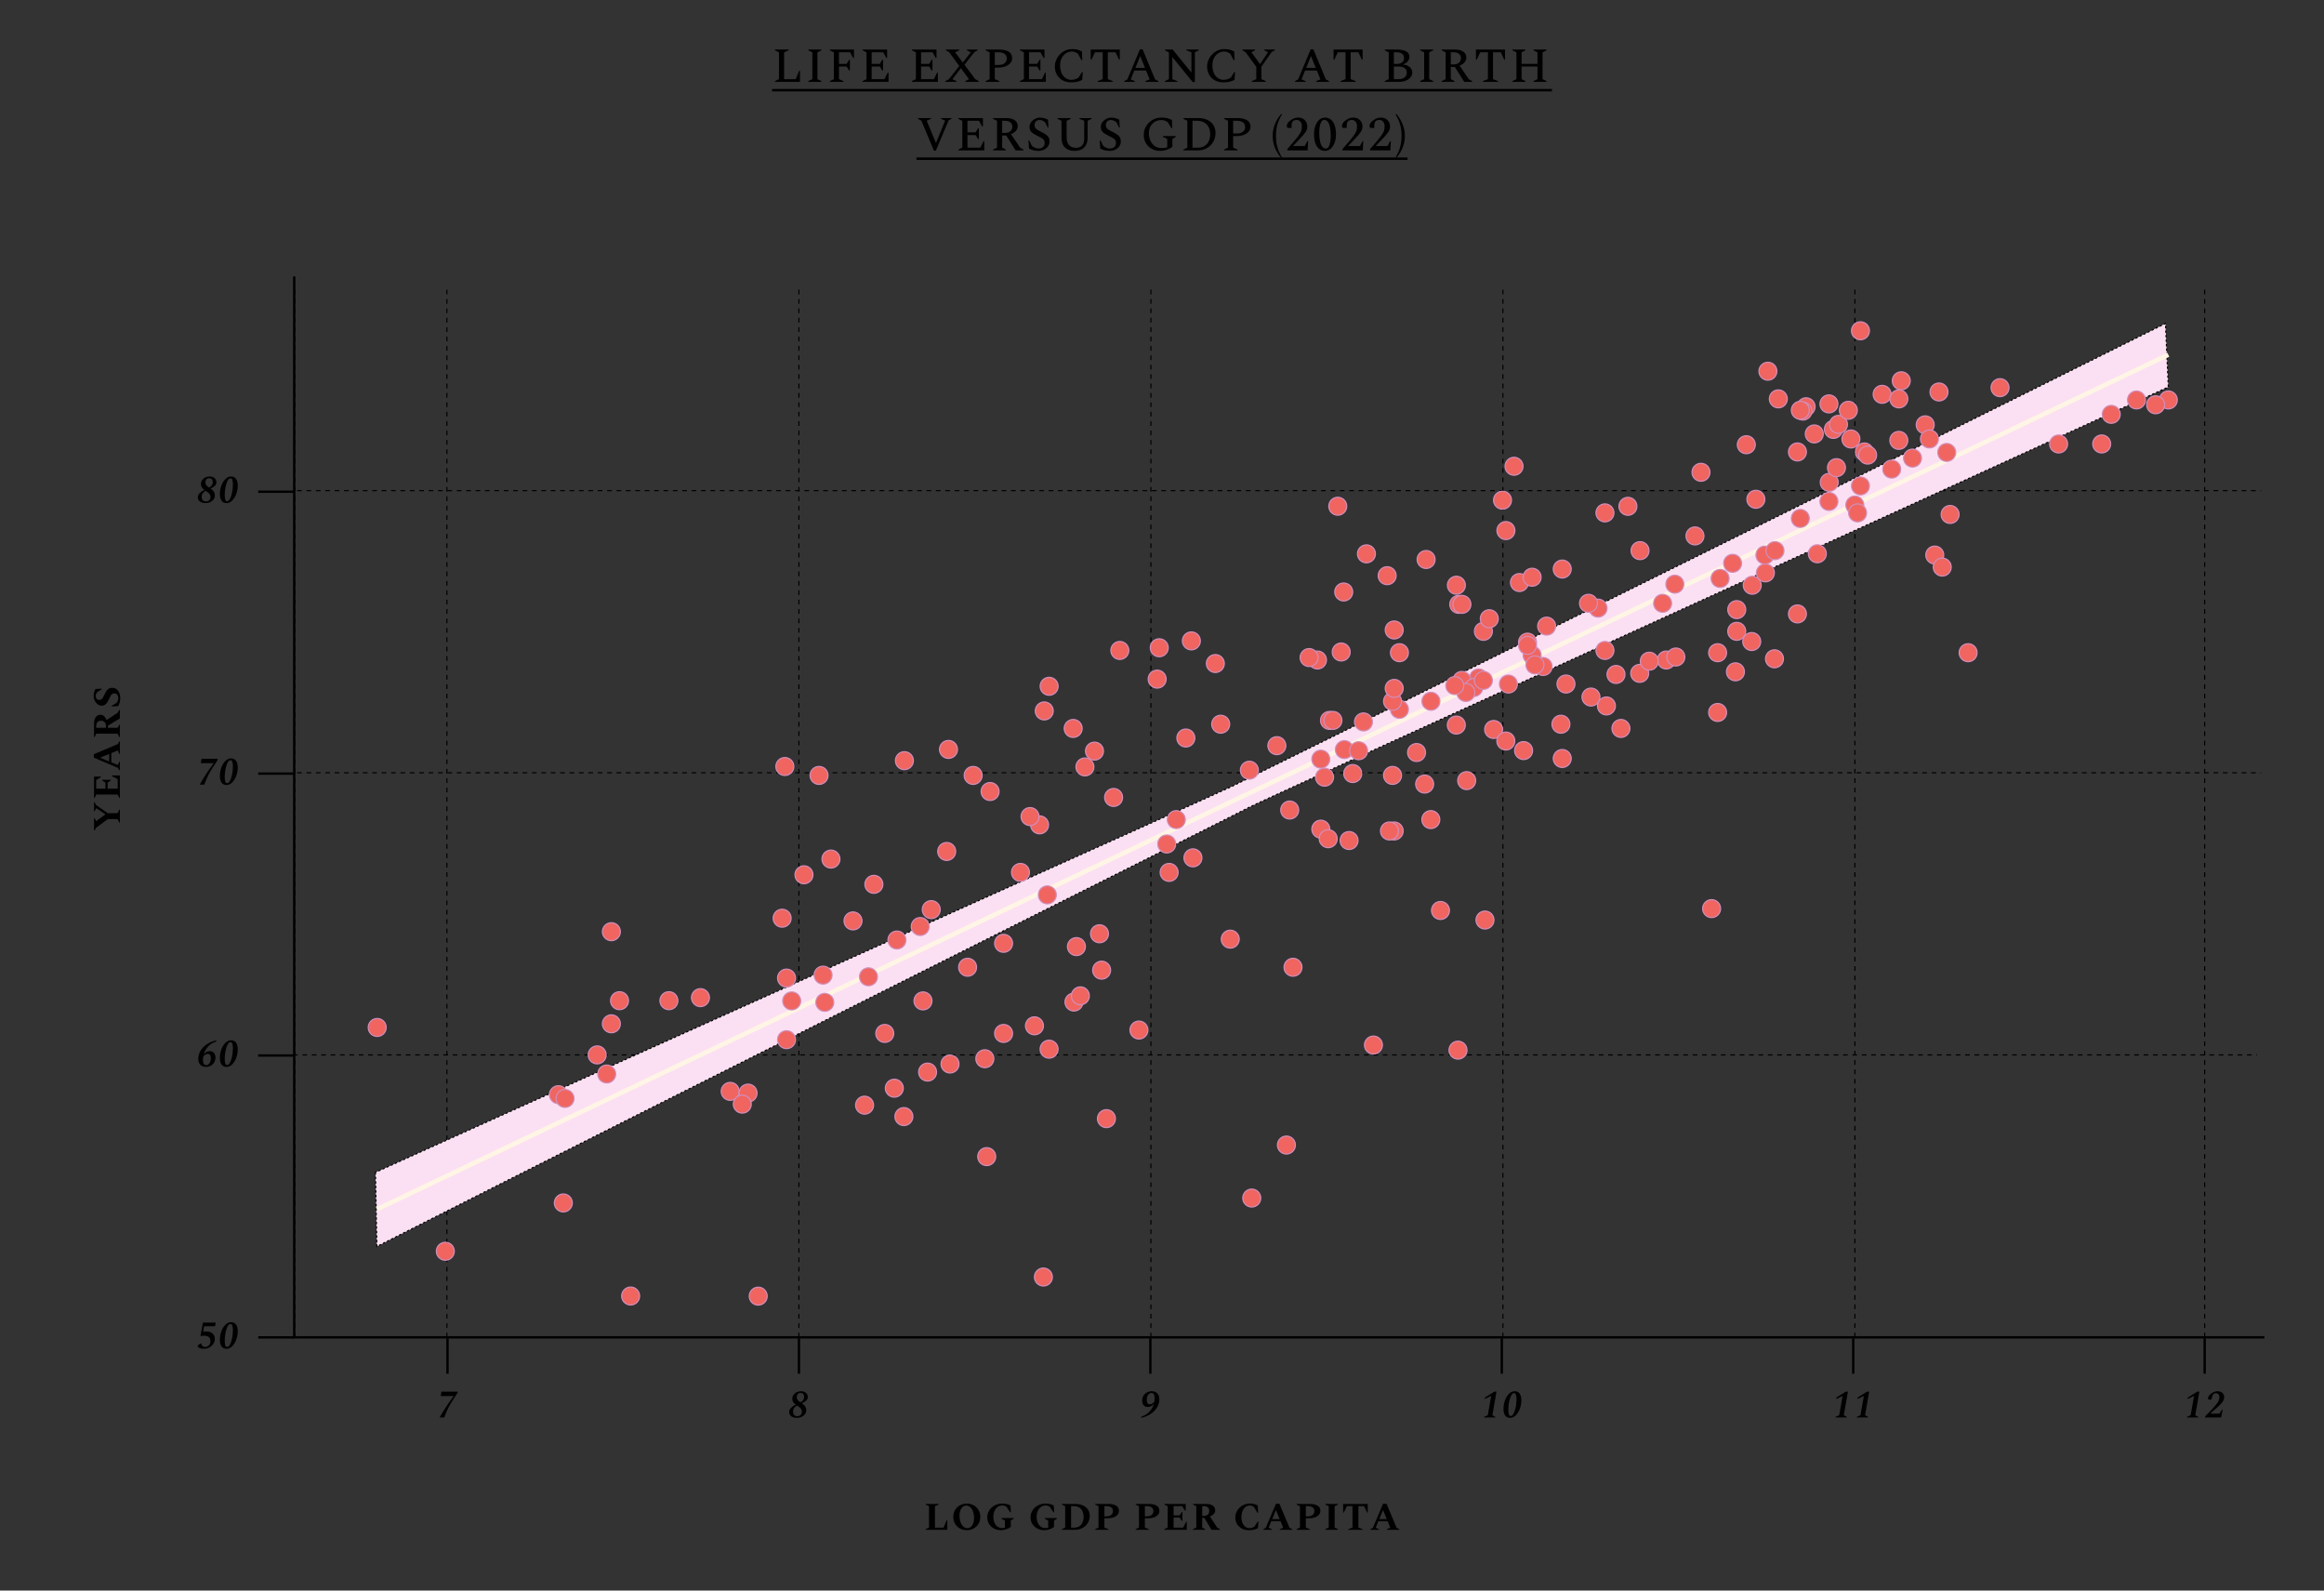 <svg width="950" height="650" viewBox="0 0 950 650" fill="none" xmlns="http://www.w3.org/2000/svg">
<rect x="0" y="0" width="950" height="650" fill="#333333" stroke="none"/>
<g clip-path="url(#clip0_2452_156)">
<path d="M182.926 546.931V561.385" stroke="black" stroke-width="0.958"/>
<path d="M179.702 579.261C180.033 578.685 180.369 578.109 180.71 577.533C181.062 576.957 181.452 576.338 181.878 575.677C182.305 575.005 182.801 574.253 183.366 573.421C183.942 572.578 184.63 571.607 185.43 570.509H180.15L180.47 568.701H187.11L187.03 569.229C186.38 570.199 185.734 571.181 185.094 572.173C184.454 573.154 183.836 574.221 183.238 575.373C182.652 576.525 182.108 577.821 181.606 579.261H179.702Z" fill="black"/>
<path d="M326.585 546.931V561.385" stroke="black" stroke-width="0.958"/>
<path d="M325.761 579.421C324.833 579.421 324.076 579.213 323.489 578.797C322.903 578.381 322.609 577.81 322.609 577.085C322.609 576.423 322.844 575.853 323.313 575.373C323.783 574.893 324.439 574.439 325.281 574.013C324.759 573.618 324.391 573.239 324.177 572.877C323.975 572.503 323.873 572.087 323.873 571.629C323.873 571.063 324.028 570.546 324.337 570.077C324.657 569.607 325.084 569.234 325.617 568.957C326.161 568.679 326.759 568.541 327.409 568.541C327.975 568.541 328.465 568.642 328.881 568.845C329.297 569.047 329.623 569.33 329.857 569.693C330.092 570.045 330.209 570.445 330.209 570.893C330.209 571.415 330.012 571.885 329.617 572.301C329.223 572.706 328.615 573.095 327.793 573.469C328.497 573.959 328.972 574.429 329.217 574.877C329.463 575.314 329.585 575.783 329.585 576.285C329.585 576.882 329.415 577.415 329.073 577.885C328.732 578.354 328.273 578.727 327.697 579.005C327.121 579.282 326.476 579.421 325.761 579.421ZM325.697 570.925C325.697 571.266 325.788 571.613 325.969 571.965C326.161 572.306 326.572 572.679 327.201 573.085C327.585 572.839 327.884 572.61 328.097 572.397C328.321 572.173 328.476 571.938 328.561 571.693C328.657 571.447 328.705 571.154 328.705 570.813C328.705 570.301 328.577 569.911 328.321 569.645C328.065 569.378 327.719 569.245 327.281 569.245C326.748 569.245 326.348 569.41 326.081 569.741C325.825 570.071 325.697 570.466 325.697 570.925ZM324.193 576.941C324.193 577.506 324.348 577.949 324.657 578.269C324.967 578.578 325.393 578.733 325.937 578.733C326.503 578.733 326.951 578.567 327.281 578.237C327.623 577.895 327.793 577.453 327.793 576.909C327.793 576.557 327.724 576.253 327.585 575.997C327.457 575.73 327.244 575.474 326.945 575.229C326.657 574.973 326.268 574.685 325.777 574.365C325.351 574.674 325.02 574.957 324.785 575.213C324.561 575.458 324.407 575.714 324.321 575.981C324.236 576.247 324.193 576.567 324.193 576.941Z" fill="black"/>
<path d="M470.244 546.931V561.385" stroke="black" stroke-width="0.958"/>
<path d="M466.492 579.421L466.588 578.909C467.559 578.589 468.38 578.162 469.052 577.629C469.735 577.085 470.289 576.477 470.716 575.805C471.143 575.122 471.457 574.413 471.66 573.677C471.351 574.082 470.988 574.402 470.572 574.637C470.167 574.861 469.719 574.973 469.228 574.973C468.439 574.973 467.852 574.733 467.468 574.253C467.084 573.773 466.892 573.154 466.892 572.397C466.892 571.607 467.068 570.925 467.42 570.349C467.783 569.773 468.257 569.33 468.844 569.021C469.431 568.701 470.076 568.541 470.78 568.541C471.793 568.541 472.567 568.839 473.1 569.437C473.644 570.034 473.916 570.823 473.916 571.805C473.916 572.935 473.623 574.013 473.036 575.037C472.46 576.061 471.617 576.957 470.508 577.725C469.409 578.493 468.071 579.058 466.492 579.421ZM468.764 572.173C468.764 573.303 469.169 573.869 469.98 573.869C470.332 573.869 470.673 573.778 471.004 573.597C471.335 573.405 471.623 573.133 471.868 572.781C471.943 572.301 471.98 571.815 471.98 571.325C471.98 570.61 471.863 570.087 471.628 569.757C471.393 569.426 471.079 569.261 470.684 569.261C470.14 569.261 469.681 569.527 469.308 570.061C468.945 570.583 468.764 571.287 468.764 572.173Z" fill="black"/>
<path d="M613.902 546.931V561.385" stroke="black" stroke-width="0.958"/>
<path d="M606.623 579.261L606.687 579.005L608.175 578.349L609.567 570.461L606.927 571.741L607.039 571.101L610.879 568.701H611.743L610.047 578.349L611.263 579.005L611.215 579.261H606.623ZM617.294 579.421C616.42 579.421 615.748 579.095 615.278 578.445C614.82 577.794 614.59 576.887 614.59 575.725C614.59 574.797 614.708 573.906 614.942 573.053C615.177 572.189 615.502 571.421 615.918 570.749C616.345 570.066 616.836 569.527 617.39 569.133C617.945 568.738 618.542 568.541 619.182 568.541C620.057 568.541 620.729 568.866 621.198 569.517C621.668 570.167 621.902 571.079 621.902 572.253C621.902 573.181 621.78 574.077 621.534 574.941C621.3 575.794 620.969 576.557 620.542 577.229C620.126 577.901 619.641 578.434 619.086 578.829C618.532 579.223 617.934 579.421 617.294 579.421ZM617.598 578.669C617.865 578.669 618.11 578.535 618.334 578.269C618.569 577.991 618.782 577.618 618.974 577.149C619.166 576.679 619.332 576.151 619.47 575.565C619.62 574.967 619.732 574.349 619.806 573.709C619.881 573.058 619.918 572.418 619.918 571.789C619.918 570.999 619.838 570.386 619.678 569.949C619.529 569.511 619.268 569.293 618.894 569.293C618.564 569.293 618.254 569.501 617.966 569.917C617.689 570.322 617.444 570.866 617.23 571.549C617.028 572.221 616.868 572.962 616.75 573.773C616.633 574.573 616.574 575.367 616.574 576.157C616.574 576.946 616.649 577.565 616.798 578.013C616.958 578.45 617.225 578.669 617.598 578.669Z" fill="black"/>
<path d="M757.561 546.931V561.385" stroke="black" stroke-width="0.958"/>
<path d="M750.282 579.261L750.346 579.005L751.834 578.349L753.226 570.461L750.586 571.741L750.698 571.101L754.538 568.701H755.402L753.706 578.349L754.922 579.005L754.874 579.261H750.282ZM758.969 579.261L759.033 579.005L760.521 578.349L761.913 570.461L759.273 571.741L759.385 571.101L763.225 568.701H764.089L762.393 578.349L763.609 579.005L763.561 579.261H758.969Z" fill="black"/>
<path d="M901.22 546.931V561.385" stroke="black" stroke-width="0.958"/>
<path d="M893.941 579.261L894.005 579.005L895.493 578.349L896.885 570.461L894.245 571.741L894.357 571.101L898.197 568.701H899.061L897.365 578.349L898.581 579.005L898.533 579.261H893.941ZM901.364 579.261L901.476 578.717C902.511 577.703 903.369 576.834 904.052 576.109C904.745 575.373 905.305 574.749 905.732 574.237C906.159 573.714 906.479 573.266 906.692 572.893C906.905 572.509 907.049 572.157 907.124 571.837C907.199 571.517 907.236 571.191 907.236 570.861C907.236 570.402 907.103 570.034 906.836 569.757C906.569 569.479 906.228 569.341 905.812 569.341C905.343 569.341 904.975 569.495 904.708 569.805C904.452 570.114 904.276 570.562 904.18 571.149L904.068 571.773L903.908 571.949H903.092C902.889 571.949 902.74 571.927 902.644 571.885C902.559 571.831 902.543 571.655 902.596 571.357C902.639 571.058 902.756 570.749 902.948 570.429C903.14 570.109 903.449 569.805 903.876 569.517C904.143 569.335 904.399 569.17 904.644 569.021C904.889 568.871 905.167 568.754 905.476 568.669C905.785 568.583 906.164 568.541 906.612 568.541C907.103 568.541 907.54 568.642 907.924 568.845C908.319 569.037 908.628 569.314 908.852 569.677C909.087 570.029 909.204 570.434 909.204 570.893C909.204 571.309 909.124 571.714 908.964 572.109C908.804 572.493 908.516 572.93 908.1 573.421C907.684 573.901 907.097 574.482 906.34 575.165C905.593 575.847 904.633 576.69 903.46 577.693H907.236L908.356 576.029H908.612L907.924 579.261H901.364Z" fill="black"/>
<path d="M84.023 205.601C83.095 205.601 82.338 205.393 81.751 204.977C81.165 204.561 80.871 203.991 80.871 203.265C80.871 202.604 81.106 202.033 81.575 201.553C82.045 201.073 82.701 200.62 83.543 200.193C83.021 199.799 82.653 199.42 82.439 199.057C82.237 198.684 82.135 198.268 82.135 197.809C82.135 197.244 82.29 196.727 82.599 196.257C82.919 195.788 83.346 195.415 83.879 195.137C84.423 194.86 85.021 194.721 85.671 194.721C86.237 194.721 86.727 194.823 87.143 195.025C87.559 195.228 87.885 195.511 88.119 195.873C88.354 196.225 88.471 196.625 88.471 197.073C88.471 197.596 88.274 198.065 87.879 198.481C87.485 198.887 86.877 199.276 86.055 199.649C86.759 200.14 87.234 200.609 87.479 201.057C87.725 201.495 87.847 201.964 87.847 202.465C87.847 203.063 87.677 203.596 87.335 204.065C86.994 204.535 86.535 204.908 85.959 205.185C85.383 205.463 84.738 205.601 84.023 205.601ZM83.959 197.105C83.959 197.447 84.05 197.793 84.231 198.145C84.423 198.487 84.834 198.86 85.463 199.265C85.847 199.02 86.146 198.791 86.359 198.577C86.583 198.353 86.738 198.119 86.823 197.873C86.919 197.628 86.967 197.335 86.967 196.993C86.967 196.481 86.839 196.092 86.583 195.825C86.327 195.559 85.981 195.425 85.543 195.425C85.01 195.425 84.61 195.591 84.343 195.921C84.087 196.252 83.959 196.647 83.959 197.105ZM82.455 203.121C82.455 203.687 82.61 204.129 82.919 204.449C83.229 204.759 83.655 204.913 84.199 204.913C84.765 204.913 85.213 204.748 85.543 204.417C85.885 204.076 86.055 203.633 86.055 203.089C86.055 202.737 85.986 202.433 85.847 202.177C85.719 201.911 85.506 201.655 85.207 201.409C84.919 201.153 84.53 200.865 84.039 200.545C83.613 200.855 83.282 201.137 83.047 201.393C82.823 201.639 82.669 201.895 82.583 202.161C82.498 202.428 82.455 202.748 82.455 203.121ZM92.583 205.601C91.708 205.601 91.036 205.276 90.567 204.625C90.108 203.975 89.879 203.068 89.879 201.905C89.879 200.977 89.996 200.087 90.231 199.233C90.466 198.369 90.791 197.601 91.207 196.929C91.633 196.247 92.124 195.708 92.679 195.313C93.234 194.919 93.831 194.721 94.471 194.721C95.346 194.721 96.017 195.047 96.487 195.697C96.956 196.348 97.191 197.26 97.191 198.433C97.191 199.361 97.068 200.257 96.823 201.121C96.588 201.975 96.257 202.737 95.831 203.409C95.415 204.081 94.93 204.615 94.375 205.009C93.82 205.404 93.223 205.601 92.583 205.601ZM92.887 204.849C93.153 204.849 93.399 204.716 93.623 204.449C93.858 204.172 94.071 203.799 94.263 203.329C94.455 202.86 94.62 202.332 94.759 201.745C94.908 201.148 95.02 200.529 95.095 199.889C95.169 199.239 95.207 198.599 95.207 197.969C95.207 197.18 95.127 196.567 94.967 196.129C94.817 195.692 94.556 195.473 94.183 195.473C93.852 195.473 93.543 195.681 93.255 196.097C92.978 196.503 92.732 197.047 92.519 197.729C92.316 198.401 92.156 199.143 92.039 199.953C91.921 200.753 91.863 201.548 91.863 202.337C91.863 203.127 91.938 203.745 92.087 204.193C92.247 204.631 92.513 204.849 92.887 204.849Z" fill="black"/>
<path d="M120 200.941L105.545 200.941" stroke="black" stroke-width="0.958"/>
<path d="M81.623 320.642C81.954 320.066 82.29 319.49 82.631 318.914C82.983 318.338 83.373 317.719 83.799 317.058C84.226 316.386 84.722 315.634 85.287 314.802C85.863 313.959 86.551 312.988 87.351 311.89H82.071L82.391 310.082H89.031L88.951 310.61C88.301 311.58 87.655 312.562 87.015 313.554C86.375 314.535 85.757 315.602 85.159 316.754C84.573 317.906 84.029 319.202 83.527 320.642H81.623ZM92.583 320.802C91.708 320.802 91.036 320.476 90.567 319.826C90.108 319.175 89.879 318.268 89.879 317.106C89.879 316.178 89.996 315.287 90.231 314.434C90.466 313.57 90.791 312.802 91.207 312.13C91.633 311.447 92.124 310.908 92.679 310.514C93.234 310.119 93.831 309.922 94.471 309.922C95.346 309.922 96.017 310.247 96.487 310.898C96.956 311.548 97.191 312.46 97.191 313.634C97.191 314.562 97.068 315.458 96.823 316.322C96.588 317.175 96.257 317.938 95.831 318.61C95.415 319.282 94.93 319.815 94.375 320.21C93.82 320.604 93.223 320.802 92.583 320.802ZM92.887 320.05C93.153 320.05 93.399 319.916 93.623 319.65C93.858 319.372 94.071 318.999 94.263 318.53C94.455 318.06 94.62 317.532 94.759 316.946C94.908 316.348 95.02 315.73 95.095 315.09C95.169 314.439 95.207 313.799 95.207 313.17C95.207 312.38 95.127 311.767 94.967 311.33C94.817 310.892 94.556 310.674 94.183 310.674C93.852 310.674 93.543 310.882 93.255 311.298C92.978 311.703 92.732 312.247 92.519 312.93C92.316 313.602 92.156 314.343 92.039 315.154C91.921 315.954 91.863 316.748 91.863 317.538C91.863 318.327 91.938 318.946 92.087 319.394C92.247 319.831 92.513 320.05 92.887 320.05Z" fill="black"/>
<path d="M120 316.142L105.545 316.142" stroke="black" stroke-width="0.958"/>
<path d="M84.167 436.002C83.154 436.002 82.381 435.703 81.847 435.106C81.314 434.508 81.047 433.719 81.047 432.738C81.047 431.607 81.335 430.53 81.911 429.506C82.487 428.482 83.325 427.586 84.423 426.818C85.533 426.05 86.882 425.484 88.471 425.122L88.375 425.634C87.405 425.954 86.573 426.386 85.879 426.93C85.197 427.463 84.642 428.076 84.215 428.77C83.789 429.452 83.474 430.162 83.271 430.898C83.591 430.482 83.954 430.156 84.359 429.922C84.775 429.687 85.229 429.57 85.719 429.57C86.509 429.57 87.095 429.81 87.479 430.29C87.874 430.77 88.071 431.388 88.071 432.146C88.071 432.935 87.89 433.618 87.527 434.194C87.175 434.77 86.701 435.218 86.103 435.538C85.517 435.847 84.871 436.002 84.167 436.002ZM82.967 433.218C82.967 433.932 83.085 434.455 83.319 434.786C83.554 435.116 83.874 435.282 84.279 435.282C84.823 435.282 85.277 435.02 85.639 434.498C86.002 433.964 86.183 433.255 86.183 432.37C86.183 431.239 85.783 430.674 84.983 430.674C84.631 430.674 84.285 430.77 83.943 430.962C83.613 431.154 83.325 431.426 83.079 431.778C83.005 432.258 82.967 432.738 82.967 433.218ZM92.583 436.002C91.708 436.002 91.036 435.676 90.567 435.026C90.108 434.375 89.879 433.468 89.879 432.306C89.879 431.378 89.996 430.487 90.231 429.634C90.466 428.77 90.791 428.002 91.207 427.33C91.633 426.647 92.124 426.108 92.679 425.714C93.234 425.319 93.831 425.122 94.471 425.122C95.346 425.122 96.017 425.447 96.487 426.098C96.956 426.748 97.191 427.66 97.191 428.834C97.191 429.762 97.068 430.658 96.823 431.522C96.588 432.375 96.257 433.138 95.831 433.81C95.415 434.482 94.93 435.015 94.375 435.41C93.82 435.804 93.223 436.002 92.583 436.002ZM92.887 435.25C93.153 435.25 93.399 435.116 93.623 434.85C93.858 434.572 94.071 434.199 94.263 433.73C94.455 433.26 94.62 432.732 94.759 432.146C94.908 431.548 95.02 430.93 95.095 430.29C95.169 429.639 95.207 428.999 95.207 428.37C95.207 427.58 95.127 426.967 94.967 426.53C94.817 426.092 94.556 425.874 94.183 425.874C93.852 425.874 93.543 426.082 93.255 426.498C92.978 426.903 92.732 427.447 92.519 428.13C92.316 428.802 92.156 429.543 92.039 430.354C91.921 431.154 91.863 431.948 91.863 432.738C91.863 433.527 91.938 434.146 92.087 434.594C92.247 435.031 92.513 435.25 92.887 435.25Z" fill="black"/>
<path d="M120 431.342L105.545 431.342" stroke="black" stroke-width="0.958"/>
<path d="M83.335 551.201C82.493 551.201 81.858 551.078 81.431 550.833C81.015 550.588 80.813 550.326 80.823 550.049C80.845 549.878 80.967 549.718 81.191 549.569L82.023 548.993H82.215L82.359 549.393C82.466 549.713 82.631 549.969 82.855 550.161C83.079 550.353 83.41 550.449 83.847 550.449C84.455 550.449 84.967 550.236 85.383 549.809C85.81 549.372 86.023 548.769 86.023 548.001C86.023 547.318 85.81 546.79 85.383 546.417C84.957 546.044 84.295 545.857 83.399 545.857C83.165 545.857 82.93 545.868 82.695 545.889C82.471 545.91 82.221 545.948 81.943 546.001L82.951 540.481H88.183L87.895 541.985H83.447L83.047 544.177C83.218 544.166 83.399 544.156 83.591 544.145C83.783 544.134 83.997 544.129 84.231 544.129C85.437 544.129 86.333 544.406 86.919 544.961C87.517 545.516 87.815 546.241 87.815 547.137C87.815 547.67 87.703 548.182 87.479 548.673C87.255 549.153 86.941 549.585 86.535 549.969C86.13 550.342 85.655 550.641 85.111 550.865C84.567 551.089 83.975 551.201 83.335 551.201ZM92.583 551.201C91.708 551.201 91.036 550.876 90.567 550.225C90.108 549.574 89.879 548.668 89.879 547.505C89.879 546.577 89.996 545.686 90.231 544.833C90.466 543.969 90.791 543.201 91.207 542.529C91.633 541.846 92.124 541.308 92.679 540.913C93.234 540.518 93.831 540.321 94.471 540.321C95.346 540.321 96.017 540.646 96.487 541.297C96.956 541.948 97.191 542.86 97.191 544.033C97.191 544.961 97.068 545.857 96.823 546.721C96.588 547.574 96.257 548.337 95.831 549.009C95.415 549.681 94.93 550.214 94.375 550.609C93.82 551.004 93.223 551.201 92.583 551.201ZM92.887 550.449C93.153 550.449 93.399 550.316 93.623 550.049C93.858 549.772 94.071 549.398 94.263 548.929C94.455 548.46 94.62 547.932 94.759 547.345C94.908 546.748 95.02 546.129 95.095 545.489C95.169 544.838 95.207 544.198 95.207 543.569C95.207 542.78 95.127 542.166 94.967 541.729C94.817 541.292 94.556 541.073 94.183 541.073C93.852 541.073 93.543 541.281 93.255 541.697C92.978 542.102 92.732 542.646 92.519 543.329C92.316 544.001 92.156 544.742 92.039 545.553C91.921 546.353 91.863 547.148 91.863 547.937C91.863 548.726 91.938 549.345 92.087 549.793C92.247 550.23 92.513 550.449 92.887 550.449Z" fill="black"/>
<path d="M120 546.541L105.545 546.541" stroke="black" stroke-width="0.958"/>
<path d="M316.807 33.453V33.133L318.427 32.333V21.373L316.807 20.573V20.253H322.347V20.573L320.527 21.373V32.353H325.267L326.687 28.913H327.007V33.453H316.807ZM330.426 33.453V33.133L332.066 32.333V21.373L330.426 20.573V20.253H335.766V20.573L334.146 21.373V32.333L335.766 33.133V33.453H330.426ZM339.237 33.453V33.133L340.857 32.333V21.373L339.237 20.573V20.253H349.077V23.693H348.757L347.497 21.353H342.957V26.113H346.077L347.097 24.433H347.417V28.813H347.097L346.077 27.173H342.957V32.333L344.797 33.133V33.453H339.237ZM352.6 33.453V33.133L354.22 32.333V21.373L352.6 20.573V20.253H362.64V23.693H362.32L361.02 21.353H356.32V26.093H359.64L360.66 24.413H360.98V28.833H360.66L359.64 27.193H356.32V32.353H361.56L362.88 29.713H363.2V33.453H352.6ZM372.784 33.453V33.133L374.404 32.333V21.373L372.784 20.573V20.253H382.824V23.693H382.504L381.204 21.353H376.504V26.093H379.824L380.844 24.413H381.164V28.833H380.844L379.824 27.193H376.504V32.353H381.744L383.064 29.713H383.384V33.453H372.784ZM386.408 33.453V33.133L387.868 32.393L392.128 26.953L387.968 21.293L386.688 20.573V20.253H392.068V20.573L390.468 21.333V21.433L393.568 25.553L396.808 21.413V21.333L395.268 20.573V20.253H399.588V20.573L398.308 21.293L394.248 26.453L398.668 32.353L400.088 33.133V33.453H394.608V33.133L396.068 32.413V32.333L392.788 27.853L389.368 32.313V32.393L390.968 33.133V33.453H386.408ZM402.929 33.453V33.133L404.549 32.333V21.373L402.929 20.573V20.253H408.529C410.102 20.253 411.362 20.54 412.309 21.113C413.269 21.686 413.749 22.593 413.749 23.833C413.749 24.567 413.495 25.22 412.989 25.793C412.495 26.353 411.822 26.8 410.969 27.133C410.115 27.453 409.142 27.613 408.049 27.613H406.649V32.333L408.489 33.133V33.453H402.929ZM406.649 21.353V26.553H408.169C409.222 26.553 410.049 26.313 410.649 25.833C411.249 25.353 411.549 24.74 411.549 23.993C411.549 23.06 411.242 22.387 410.629 21.973C410.029 21.56 409.162 21.353 408.029 21.353H406.649ZM416.917 33.453V33.133L418.537 32.333V21.373L416.917 20.573V20.253H426.957V23.693H426.637L425.337 21.353H420.637V26.093H423.957L424.977 24.413H425.297V28.833H424.977L423.957 27.193H420.637V32.353H425.877L427.197 29.713H427.517V33.453H416.917ZM437.9 33.653C436.527 33.653 435.34 33.373 434.34 32.813C433.34 32.253 432.567 31.486 432.02 30.513C431.474 29.54 431.2 28.433 431.2 27.193C431.2 26.233 431.387 25.326 431.76 24.473C432.134 23.62 432.64 22.86 433.28 22.193C433.934 21.526 434.68 21.006 435.52 20.633C436.36 20.247 437.254 20.053 438.2 20.053C438.88 20.053 439.454 20.1 439.92 20.193C440.387 20.273 440.8 20.387 441.16 20.533C441.534 20.666 441.907 20.826 442.28 21.013L442.4 24.573H442.04L440.66 21.973C440.207 21.653 439.794 21.42 439.42 21.273C439.06 21.127 438.654 21.053 438.2 21.053C437.28 21.053 436.454 21.293 435.72 21.773C434.987 22.253 434.407 22.92 433.98 23.773C433.567 24.613 433.36 25.587 433.36 26.693C433.36 27.933 433.56 29 433.96 29.893C434.374 30.773 434.927 31.447 435.62 31.913C436.314 32.38 437.08 32.613 437.92 32.613C438.614 32.613 439.194 32.52 439.66 32.333C440.14 32.147 440.567 31.927 440.94 31.673L442.28 29.433H442.62L442.38 32.653C441.794 32.947 441.167 33.187 440.5 33.373C439.834 33.56 438.967 33.653 437.9 33.653ZM448.742 33.453V33.133L450.762 32.333V21.353H447.602L446.182 24.373H445.862V20.253H457.742V24.373H457.422L456.022 21.353H452.842V32.333L454.882 33.133V33.453H448.742ZM459.571 33.453V33.133L460.831 32.473L465.971 20.153H467.071L472.151 32.413L473.491 33.133V33.453H468.211V33.133L469.971 32.433L468.491 28.833H463.671L462.211 32.453L463.891 33.133V33.453H459.571ZM464.131 27.733H468.051L466.091 22.913L464.131 27.733ZM476.208 33.453V33.133L477.828 32.333V21.413L476.228 20.573V20.253H479.368L487.028 29.673V21.353L484.968 20.573V20.253H490.028V20.573L488.428 21.353V33.553H487.568L479.228 23.313V32.353L481.288 33.133V33.453H476.208ZM500.143 33.653C498.769 33.653 497.583 33.373 496.583 32.813C495.583 32.253 494.809 31.486 494.263 30.513C493.716 29.54 493.443 28.433 493.443 27.193C493.443 26.233 493.629 25.326 494.003 24.473C494.376 23.62 494.883 22.86 495.523 22.193C496.176 21.526 496.923 21.006 497.763 20.633C498.603 20.247 499.496 20.053 500.443 20.053C501.123 20.053 501.696 20.1 502.163 20.193C502.629 20.273 503.043 20.387 503.403 20.533C503.776 20.666 504.149 20.826 504.523 21.013L504.643 24.573H504.283L502.903 21.973C502.449 21.653 502.036 21.42 501.663 21.273C501.303 21.127 500.896 21.053 500.443 21.053C499.523 21.053 498.696 21.293 497.963 21.773C497.229 22.253 496.649 22.92 496.223 23.773C495.809 24.613 495.603 25.587 495.603 26.693C495.603 27.933 495.803 29 496.203 29.893C496.616 30.773 497.169 31.447 497.863 31.913C498.556 32.38 499.323 32.613 500.163 32.613C500.856 32.613 501.436 32.52 501.903 32.333C502.383 32.147 502.809 31.927 503.183 31.673L504.523 29.433H504.863L504.623 32.653C504.036 32.947 503.409 33.187 502.743 33.373C502.076 33.56 501.209 33.653 500.143 33.653ZM511.744 33.453V33.133L513.544 32.333V27.293L509.124 21.273L507.864 20.573V20.253H513.024V20.573L511.564 21.293V21.373L515.104 26.193L518.304 21.393V21.313L516.824 20.573V20.253H521.144V20.573L519.844 21.233L515.624 27.273V32.333L517.424 33.133V33.453H511.744ZM529.375 33.453V33.133L530.635 32.473L535.775 20.153H536.875L541.955 32.413L543.295 33.133V33.453H538.015V33.133L539.775 32.433L538.295 28.833H533.475L532.015 32.453L533.695 33.133V33.453H529.375ZM533.935 27.733H537.855L535.895 22.913L533.935 27.733ZM548.008 33.453V33.133L550.028 32.333V21.353H546.868L545.448 24.373H545.128V20.253H557.008V24.373H556.688L555.288 21.353H552.108V32.333L554.148 33.133V33.453H548.008ZM566.061 33.453V33.133L567.681 32.333V21.373L566.061 20.573V20.253H571.441C572.335 20.253 573.135 20.366 573.841 20.593C574.561 20.806 575.121 21.133 575.521 21.573C575.935 22 576.141 22.547 576.141 23.213C576.141 23.893 575.908 24.52 575.441 25.093C574.975 25.653 574.301 26.053 573.421 26.293C574.635 26.453 575.581 26.826 576.261 27.413C576.955 27.986 577.301 28.72 577.301 29.613C577.301 30.346 577.068 31.006 576.601 31.593C576.135 32.166 575.495 32.62 574.681 32.953C573.868 33.286 572.941 33.453 571.901 33.453H566.061ZM570.861 21.353H569.781V26.113H570.961C571.908 26.113 572.641 25.907 573.161 25.493C573.681 25.08 573.941 24.513 573.941 23.793C573.941 22.166 572.915 21.353 570.861 21.353ZM571.601 27.173H569.781V32.353H571.741C572.768 32.353 573.575 32.113 574.161 31.633C574.761 31.14 575.061 30.513 575.061 29.753C575.061 28.86 574.761 28.206 574.161 27.793C573.561 27.38 572.708 27.173 571.601 27.173ZM580.52 33.453V33.133L582.16 32.333V21.373L580.52 20.573V20.253H585.86V20.573L584.24 21.373V32.333L585.86 33.133V33.453H580.52ZM589.331 33.453V33.133L590.951 32.333V21.373L589.331 20.573V20.253H594.891C596.291 20.253 597.391 20.547 598.191 21.133C599.004 21.706 599.411 22.5 599.411 23.513C599.411 24.26 599.158 24.92 598.651 25.493C598.144 26.067 597.478 26.506 596.651 26.813L600.431 32.393L601.771 33.133V33.453H598.551L594.711 27.373H593.051V32.313L594.551 33.133V33.453H589.331ZM594.231 21.353H593.051V26.313H594.351C595.178 26.313 595.858 26.08 596.391 25.613C596.938 25.133 597.211 24.526 597.211 23.793C597.211 23.033 596.944 22.44 596.411 22.013C595.891 21.573 595.164 21.353 594.231 21.353ZM606.211 33.453V33.133L608.231 32.333V21.353H605.071L603.651 24.373H603.331V20.253H615.211V24.373H614.891L613.491 21.353H610.311V32.333L612.351 33.133V33.453H606.211ZM618.264 33.453V33.133L619.884 32.333V21.373L618.264 20.573V20.253H623.564V20.573L621.984 21.373V26.093H628.484V21.373L626.884 20.573V20.253H632.184V20.573L630.564 21.373V32.333L632.184 33.133V33.453H626.884V33.133L628.484 32.333V27.193H621.984V32.333L623.564 33.133V33.453H618.264ZM381.757 61.553L376.637 49.293L375.257 48.573V48.253H380.557V48.573L378.817 49.333L382.557 58.333H382.657L386.357 49.273L384.697 48.573V48.253H388.917V48.573L387.777 49.193L382.557 61.553H381.757ZM391.759 61.453V61.133L393.379 60.333V49.373L391.759 48.573V48.253H401.799V51.693H401.479L400.179 49.353H395.479V54.093H398.799L399.819 52.413H400.139V56.833H399.819L398.799 55.193H395.479V60.353H400.719L402.039 57.713H402.359V61.453H391.759ZM405.942 61.453V61.133L407.562 60.333V49.373L405.942 48.573V48.253H411.502C412.902 48.253 414.002 48.547 414.802 49.133C415.616 49.706 416.022 50.5 416.022 51.513C416.022 52.26 415.769 52.92 415.262 53.493C414.756 54.066 414.089 54.507 413.262 54.813L417.042 60.393L418.382 61.133V61.453H415.162L411.322 55.373H409.662V60.313L411.162 61.133V61.453H405.942ZM410.842 49.353H409.662V54.313H410.962C411.789 54.313 412.469 54.08 413.002 53.613C413.549 53.133 413.822 52.526 413.822 51.793C413.822 51.033 413.556 50.44 413.022 50.013C412.502 49.573 411.776 49.353 410.842 49.353ZM424.597 61.653C423.757 61.653 423.037 61.573 422.437 61.413C421.851 61.253 421.244 61.02 420.617 60.713L420.417 57.413H420.737L421.797 59.593C422.264 59.98 422.724 60.26 423.177 60.433C423.631 60.606 424.084 60.693 424.537 60.693C425.311 60.693 425.917 60.493 426.357 60.093C426.811 59.693 427.037 59.147 427.037 58.453C427.037 57.907 426.911 57.473 426.657 57.153C426.417 56.82 426.051 56.526 425.557 56.273C425.077 56.007 424.484 55.7 423.777 55.353C422.831 54.9 422.104 54.426 421.597 53.933C421.091 53.426 420.837 52.72 420.837 51.813C420.837 51.333 420.951 50.873 421.177 50.433C421.417 49.98 421.737 49.58 422.137 49.233C422.537 48.873 422.984 48.587 423.477 48.373C423.971 48.16 424.484 48.053 425.017 48.053C425.644 48.053 426.231 48.127 426.777 48.273C427.324 48.42 427.864 48.633 428.397 48.913L428.597 52.113H428.277L427.237 49.973C426.811 49.64 426.424 49.4 426.077 49.253C425.731 49.106 425.337 49.033 424.897 49.033C424.324 49.033 423.844 49.227 423.457 49.613C423.084 50 422.897 50.486 422.897 51.073C422.897 51.727 423.097 52.24 423.497 52.613C423.911 52.986 424.571 53.386 425.477 53.813C426.277 54.2 426.937 54.573 427.457 54.933C427.991 55.28 428.384 55.673 428.637 56.113C428.891 56.553 429.017 57.113 429.017 57.793C429.017 58.42 428.884 58.973 428.617 59.453C428.351 59.933 427.997 60.34 427.557 60.673C427.117 60.993 426.637 61.24 426.117 61.413C425.611 61.573 425.104 61.653 424.597 61.653ZM439.278 61.653C438.251 61.653 437.331 61.467 436.518 61.093C435.704 60.72 435.064 60.133 434.598 59.333C434.144 58.533 433.918 57.486 433.918 56.193V49.373L432.298 48.573V48.253H437.638V48.573L436.018 49.373V55.973C436.018 57.08 436.191 57.96 436.538 58.613C436.884 59.253 437.351 59.713 437.938 59.993C438.524 60.273 439.184 60.413 439.918 60.413C440.504 60.413 441.044 60.293 441.538 60.053C442.044 59.8 442.444 59.4 442.738 58.853C443.044 58.293 443.198 57.566 443.198 56.673V49.333L441.238 48.573V48.253H446.218V48.573L444.598 49.353V56.193C444.598 57.486 444.364 58.533 443.898 59.333C443.444 60.133 442.818 60.72 442.018 61.093C441.218 61.467 440.304 61.653 439.278 61.653ZM453.746 61.653C452.906 61.653 452.186 61.573 451.586 61.413C450.999 61.253 450.392 61.02 449.766 60.713L449.566 57.413H449.886L450.946 59.593C451.412 59.98 451.872 60.26 452.326 60.433C452.779 60.606 453.232 60.693 453.686 60.693C454.459 60.693 455.066 60.493 455.506 60.093C455.959 59.693 456.186 59.147 456.186 58.453C456.186 57.907 456.059 57.473 455.806 57.153C455.566 56.82 455.199 56.526 454.706 56.273C454.226 56.007 453.632 55.7 452.926 55.353C451.979 54.9 451.252 54.426 450.746 53.933C450.239 53.426 449.986 52.72 449.986 51.813C449.986 51.333 450.099 50.873 450.326 50.433C450.566 49.98 450.886 49.58 451.286 49.233C451.686 48.873 452.132 48.587 452.626 48.373C453.119 48.16 453.632 48.053 454.166 48.053C454.792 48.053 455.379 48.127 455.926 48.273C456.472 48.42 457.012 48.633 457.546 48.913L457.746 52.113H457.426L456.386 49.973C455.959 49.64 455.572 49.4 455.226 49.253C454.879 49.106 454.486 49.033 454.046 49.033C453.472 49.033 452.992 49.227 452.606 49.613C452.232 50 452.046 50.486 452.046 51.073C452.046 51.727 452.246 52.24 452.646 52.613C453.059 52.986 453.719 53.386 454.626 53.813C455.426 54.2 456.086 54.573 456.606 54.933C457.139 55.28 457.532 55.673 457.786 56.113C458.039 56.553 458.166 57.113 458.166 57.793C458.166 58.42 458.032 58.973 457.766 59.453C457.499 59.933 457.146 60.34 456.706 60.673C456.266 60.993 455.786 61.24 455.266 61.413C454.759 61.573 454.252 61.653 453.746 61.653ZM474.266 61.653C473.306 61.653 472.413 61.493 471.586 61.173C470.773 60.853 470.066 60.407 469.466 59.833C468.866 59.246 468.393 58.56 468.046 57.773C467.713 56.986 467.546 56.127 467.546 55.193C467.546 54.166 467.733 53.22 468.106 52.353C468.493 51.486 469.019 50.733 469.686 50.093C470.353 49.44 471.119 48.94 471.986 48.593C472.853 48.233 473.779 48.053 474.766 48.053C475.473 48.053 476.073 48.093 476.566 48.173C477.059 48.253 477.499 48.367 477.886 48.513C478.286 48.66 478.673 48.827 479.046 49.013L479.166 52.373H478.846L477.406 49.973C476.886 49.627 476.439 49.386 476.066 49.253C475.693 49.12 475.259 49.053 474.766 49.053C473.779 49.053 472.899 49.28 472.126 49.733C471.353 50.187 470.746 50.813 470.306 51.613C469.866 52.413 469.646 53.327 469.646 54.353C469.646 55.647 469.879 56.753 470.346 57.673C470.813 58.593 471.433 59.3 472.206 59.793C472.993 60.273 473.873 60.513 474.846 60.513C475.233 60.513 475.613 60.493 475.986 60.453C476.373 60.4 476.759 60.306 477.146 60.173V56.753L475.366 55.933V55.613H480.646V55.933L479.246 56.813V59.973C478.846 60.32 478.366 60.62 477.806 60.873C477.246 61.113 476.659 61.306 476.046 61.453C475.433 61.587 474.839 61.653 474.266 61.653ZM483.739 61.453V61.133L485.359 60.333V49.373L483.739 48.573V48.253H489.819C491.312 48.253 492.586 48.513 493.639 49.033C494.692 49.553 495.492 50.267 496.039 51.173C496.599 52.08 496.879 53.106 496.879 54.253C496.879 55.293 496.699 56.253 496.339 57.133C495.979 58.013 495.472 58.773 494.819 59.413C494.179 60.053 493.419 60.553 492.539 60.913C491.672 61.273 490.719 61.453 489.679 61.453H483.739ZM489.279 49.353H487.459V60.353H489.579C490.646 60.353 491.559 60.133 492.319 59.693C493.079 59.24 493.666 58.606 494.079 57.793C494.492 56.967 494.699 55.993 494.699 54.873C494.699 53.767 494.486 52.8 494.059 51.973C493.646 51.133 493.032 50.486 492.219 50.033C491.419 49.58 490.439 49.353 489.279 49.353ZM500.364 61.453V61.133L501.984 60.333V49.373L500.364 48.573V48.253H505.964C507.537 48.253 508.797 48.54 509.744 49.113C510.704 49.687 511.184 50.593 511.184 51.833C511.184 52.566 510.931 53.22 510.424 53.793C509.931 54.353 509.257 54.8 508.404 55.133C507.551 55.453 506.577 55.613 505.484 55.613H504.084V60.333L505.924 61.133V61.453H500.364ZM504.084 49.353V54.553H505.604C506.657 54.553 507.484 54.313 508.084 53.833C508.684 53.353 508.984 52.74 508.984 51.993C508.984 51.06 508.677 50.386 508.064 49.973C507.464 49.56 506.597 49.353 505.464 49.353H504.084ZM523.632 64.453C522.552 63.147 521.712 61.753 521.112 60.273C520.526 58.78 520.232 57.206 520.232 55.553C520.232 53.9 520.526 52.333 521.112 50.853C521.712 49.36 522.552 47.96 523.632 46.653H524.072V46.713C523.272 47.993 522.659 49.333 522.232 50.733C521.806 52.12 521.592 53.727 521.592 55.553C521.592 56.767 521.686 57.88 521.872 58.893C522.072 59.907 522.352 60.86 522.712 61.753C523.086 62.647 523.539 63.526 524.072 64.393V64.453H523.632ZM526.251 61.453V60.893C527.384 59.6 528.318 58.52 529.051 57.653C529.798 56.773 530.378 56.04 530.791 55.453C531.218 54.867 531.524 54.367 531.711 53.953C531.911 53.54 532.038 53.153 532.091 52.793C532.144 52.42 532.171 52.007 532.171 51.553C532.171 50.78 531.971 50.166 531.571 49.713C531.184 49.246 530.684 49.013 530.071 49.013C528.671 49.013 527.971 49.753 527.971 51.233V52.133L527.851 52.293H526.831C526.564 52.293 526.364 52.246 526.231 52.153C526.098 52.06 526.031 51.827 526.031 51.453C526.031 51.093 526.138 50.733 526.351 50.373C526.564 50 526.898 49.647 527.351 49.313C527.711 49.06 528.044 48.84 528.351 48.653C528.671 48.467 529.018 48.32 529.391 48.213C529.778 48.106 530.231 48.053 530.751 48.053C531.458 48.053 532.084 48.213 532.631 48.533C533.178 48.853 533.604 49.28 533.911 49.813C534.231 50.346 534.391 50.94 534.391 51.593C534.391 52.033 534.338 52.433 534.231 52.793C534.138 53.153 533.964 53.526 533.711 53.913C533.458 54.3 533.111 54.746 532.671 55.253C532.231 55.76 531.671 56.373 530.991 57.093C530.311 57.8 529.484 58.66 528.511 59.673H533.371L534.411 57.713H534.731L534.531 61.453H526.251ZM541.624 61.653C540.678 61.653 539.871 61.38 539.204 60.833C538.538 60.286 538.024 59.507 537.664 58.493C537.318 57.467 537.144 56.253 537.144 54.853C537.144 53.547 537.331 52.386 537.704 51.373C538.091 50.346 538.618 49.54 539.284 48.953C539.964 48.353 540.744 48.053 541.624 48.053C542.571 48.053 543.378 48.327 544.044 48.873C544.724 49.42 545.238 50.206 545.584 51.233C545.944 52.246 546.124 53.453 546.124 54.853C546.124 56.16 545.931 57.327 545.544 58.353C545.158 59.367 544.624 60.173 543.944 60.773C543.278 61.36 542.504 61.653 541.624 61.653ZM542.024 60.713C542.438 60.713 542.791 60.486 543.084 60.033C543.378 59.58 543.598 58.96 543.744 58.173C543.904 57.373 543.984 56.473 543.984 55.473C543.984 54.18 543.884 53.047 543.684 52.073C543.498 51.1 543.204 50.346 542.804 49.813C542.404 49.267 541.904 48.993 541.304 48.993C540.864 48.993 540.491 49.22 540.184 49.673C539.891 50.113 539.664 50.727 539.504 51.513C539.358 52.286 539.284 53.18 539.284 54.193C539.284 55.5 539.384 56.647 539.584 57.633C539.784 58.606 540.084 59.367 540.484 59.913C540.884 60.447 541.398 60.713 542.024 60.713ZM548.798 61.453V60.893C549.931 59.6 550.864 58.52 551.598 57.653C552.344 56.773 552.924 56.04 553.338 55.453C553.764 54.867 554.071 54.367 554.258 53.953C554.458 53.54 554.584 53.153 554.638 52.793C554.691 52.42 554.718 52.007 554.718 51.553C554.718 50.78 554.518 50.166 554.118 49.713C553.731 49.246 553.231 49.013 552.618 49.013C551.218 49.013 550.518 49.753 550.518 51.233V52.133L550.398 52.293H549.378C549.111 52.293 548.911 52.246 548.778 52.153C548.644 52.06 548.578 51.827 548.578 51.453C548.578 51.093 548.684 50.733 548.898 50.373C549.111 50 549.444 49.647 549.898 49.313C550.258 49.06 550.591 48.84 550.898 48.653C551.218 48.467 551.564 48.32 551.938 48.213C552.324 48.106 552.778 48.053 553.298 48.053C554.004 48.053 554.631 48.213 555.178 48.533C555.724 48.853 556.151 49.28 556.458 49.813C556.778 50.346 556.938 50.94 556.938 51.593C556.938 52.033 556.884 52.433 556.778 52.793C556.684 53.153 556.511 53.526 556.258 53.913C556.004 54.3 555.658 54.746 555.218 55.253C554.778 55.76 554.218 56.373 553.538 57.093C552.858 57.8 552.031 58.66 551.058 59.673H555.918L556.958 57.713H557.278L557.078 61.453H548.798ZM560.071 61.453V60.893C561.205 59.6 562.138 58.52 562.871 57.653C563.618 56.773 564.198 56.04 564.611 55.453C565.038 54.867 565.345 54.367 565.531 53.953C565.731 53.54 565.858 53.153 565.911 52.793C565.965 52.42 565.991 52.007 565.991 51.553C565.991 50.78 565.791 50.166 565.391 49.713C565.005 49.246 564.505 49.013 563.891 49.013C562.491 49.013 561.791 49.753 561.791 51.233V52.133L561.671 52.293H560.651C560.385 52.293 560.185 52.246 560.051 52.153C559.918 52.06 559.851 51.827 559.851 51.453C559.851 51.093 559.958 50.733 560.171 50.373C560.385 50 560.718 49.647 561.171 49.313C561.531 49.06 561.865 48.84 562.171 48.653C562.491 48.467 562.838 48.32 563.211 48.213C563.598 48.106 564.051 48.053 564.571 48.053C565.278 48.053 565.905 48.213 566.451 48.533C566.998 48.853 567.425 49.28 567.731 49.813C568.051 50.346 568.211 50.94 568.211 51.593C568.211 52.033 568.158 52.433 568.051 52.793C567.958 53.153 567.785 53.526 567.531 53.913C567.278 54.3 566.931 54.746 566.491 55.253C566.051 55.76 565.491 56.373 564.811 57.093C564.131 57.8 563.305 58.66 562.331 59.673H567.191L568.231 57.713H568.551L568.351 61.453H560.071ZM570.445 64.453V64.393C570.978 63.526 571.425 62.647 571.785 61.753C572.158 60.86 572.438 59.907 572.625 58.893C572.825 57.88 572.925 56.767 572.925 55.553C572.925 53.727 572.711 52.12 572.285 50.733C571.858 49.333 571.245 47.993 570.445 46.713V46.653H570.885C571.965 47.96 572.798 49.36 573.385 50.853C573.985 52.333 574.285 53.9 574.285 55.553C574.285 57.206 573.985 58.78 573.385 60.273C572.798 61.753 571.965 63.147 570.885 64.453H570.445Z" fill="black"/>
<path d="M315.607 36.353H634.393V37.353H315.607V36.353ZM374.637 64.353H575.365V65.353H374.637V64.353Z" fill="black"/>
<path d="M49 336.175H48.744L48.088 334.735H44.072L39.32 338.223L38.696 339.311H38.44V334.367H38.696L39.288 335.567H39.352L43.112 332.783L39.384 330.287H39.32L38.696 331.519H38.44V327.871H38.696L39.224 328.943L44.056 332.319H48.088L48.744 330.895H49V336.175ZM49 326.065H48.744L48.088 324.705H39.352L38.696 326.065H38.44V317.345H41.208V317.601L39.32 318.785V322.289H43.112V319.825L41.736 318.929V318.673H45.336V318.929L43.992 319.825V322.289H48.12V318.401L45.736 317.153V316.897H49V326.065ZM49 314.774H48.744L48.2 313.798L38.36 309.622V308.214L48.168 304.086L48.744 302.998H49V308.054H48.744L48.168 306.662L45.512 307.75V311.542L48.168 312.63L48.744 311.302H49V314.774ZM44.632 311.174V308.118L40.904 309.638L44.632 311.174ZM49 301.183H48.744L48.088 299.823H39.352L38.696 301.183H38.44V295.711C38.44 294.591 38.675 293.711 39.144 293.071C39.603 292.421 40.237 292.095 41.048 292.095C41.635 292.095 42.141 292.293 42.568 292.687C42.984 293.082 43.315 293.599 43.56 294.239L48.104 291.279L48.744 290.127H49V293.599L44.104 296.559V297.407H48.072L48.744 296.207H49V301.183ZM39.32 296.767V297.407H43.32V296.671C43.32 296.01 43.133 295.487 42.76 295.103C42.387 294.719 41.901 294.527 41.304 294.527C40.675 294.527 40.189 294.719 39.848 295.103C39.496 295.477 39.32 296.031 39.32 296.767ZM49.16 285.127C49.16 285.831 49.091 286.455 48.952 286.999C48.803 287.532 48.6 288.049 48.344 288.551L45.64 288.711V288.423L47.608 287.287C47.843 286.999 48.024 286.689 48.152 286.359C48.28 286.017 48.344 285.671 48.344 285.319C48.344 284.743 48.211 284.273 47.944 283.911C47.667 283.548 47.261 283.367 46.728 283.367C46.365 283.367 46.067 283.452 45.832 283.623C45.597 283.783 45.379 284.055 45.176 284.439C44.963 284.823 44.707 285.351 44.408 286.023C44.077 286.78 43.683 287.361 43.224 287.767C42.765 288.172 42.195 288.375 41.512 288.375C41.085 288.375 40.68 288.268 40.296 288.055C39.901 287.831 39.555 287.537 39.256 287.175C38.947 286.801 38.707 286.391 38.536 285.943C38.365 285.484 38.28 285.015 38.28 284.535C38.28 283.991 38.344 283.468 38.472 282.967C38.6 282.465 38.781 282.001 39.016 281.575L41.576 281.415V281.687L39.768 282.807C39.555 283.084 39.395 283.356 39.288 283.623C39.171 283.879 39.112 284.172 39.112 284.503C39.112 284.94 39.251 285.303 39.528 285.591C39.805 285.879 40.173 286.023 40.632 286.023C41.069 286.023 41.432 285.868 41.72 285.559C41.997 285.239 42.312 284.689 42.664 283.911C43.112 282.94 43.571 282.225 44.04 281.767C44.509 281.308 45.128 281.079 45.896 281.079C46.579 281.079 47.165 281.276 47.656 281.671C48.147 282.065 48.52 282.572 48.776 283.191C49.032 283.809 49.16 284.455 49.16 285.127Z" fill="black"/>
<path d="M119.354 546.521L925.653 546.52" stroke="black" stroke-width="0.958"/>
<path d="M120.27 546.521L120.27 112.954" stroke="black" stroke-width="0.958"/>
<path d="M182.686 546.521L182.686 117.481" stroke="black" stroke-width="0.458" stroke-dasharray="1.92 1.92"/>
<path d="M120.539 546.521L120.539 117.481" stroke="black" stroke-width="0.458" stroke-dasharray="1.92 1.92"/>
<path d="M119.783 431.098L922.603 431.098" stroke="black" stroke-width="0.458" stroke-dasharray="1.92 1.92"/>
<path d="M121.455 315.801L924.275 315.801" stroke="black" stroke-width="0.458" stroke-dasharray="1.92 1.92"/>
<path d="M121.455 200.504L924.275 200.504" stroke="black" stroke-width="0.458" stroke-dasharray="1.92 1.92"/>
<path d="M326.574 546.521L326.574 117.481" stroke="black" stroke-width="0.458" stroke-dasharray="1.92 1.92"/>
<path d="M470.465 546.521L470.465 117.481" stroke="black" stroke-width="0.458" stroke-dasharray="1.92 1.92"/>
<path d="M614.355 546.521L614.355 117.481" stroke="black" stroke-width="0.458" stroke-dasharray="1.92 1.92"/>
<path d="M758.246 546.521L758.246 117.481" stroke="black" stroke-width="0.458" stroke-dasharray="1.92 1.92"/>
<path d="M901.221 546.521L901.221 117.481" stroke="black" stroke-width="0.458" stroke-dasharray="1.92 1.92"/>
<path d="M378.404 625.17V624.914L379.764 624.258V615.522L378.404 614.866V614.61H383.7V614.866L382.18 615.522V624.29H385.7L386.996 621.266H387.252V625.17H378.404ZM395.195 625.33C394.405 625.33 393.675 625.197 393.003 624.93C392.331 624.653 391.744 624.274 391.243 623.794C390.752 623.303 390.368 622.727 390.091 622.066C389.813 621.405 389.675 620.679 389.675 619.89C389.675 619.101 389.813 618.375 390.091 617.714C390.368 617.053 390.752 616.482 391.243 616.002C391.744 615.511 392.331 615.133 393.003 614.866C393.675 614.589 394.405 614.45 395.195 614.45C395.995 614.45 396.731 614.589 397.403 614.866C398.075 615.133 398.656 615.511 399.147 616.002C399.648 616.482 400.037 617.053 400.315 617.714C400.592 618.375 400.731 619.101 400.731 619.89C400.731 620.679 400.592 621.405 400.315 622.066C400.037 622.727 399.648 623.303 399.147 623.794C398.656 624.274 398.075 624.653 397.403 624.93C396.731 625.197 395.995 625.33 395.195 625.33ZM395.451 624.498C395.984 624.498 396.453 624.327 396.859 623.986C397.275 623.645 397.595 623.165 397.819 622.546C398.053 621.927 398.171 621.202 398.171 620.37C398.171 619.346 398.027 618.45 397.739 617.682C397.461 616.914 397.083 616.322 396.603 615.906C396.123 615.479 395.584 615.266 394.987 615.266C394.453 615.266 393.979 615.437 393.563 615.778C393.147 616.109 392.816 616.583 392.571 617.202C392.336 617.821 392.219 618.546 392.219 619.378C392.219 620.402 392.363 621.298 392.651 622.066C392.939 622.834 393.328 623.431 393.819 623.858C394.309 624.285 394.853 624.498 395.451 624.498ZM409.089 625.33C408.321 625.33 407.601 625.202 406.929 624.946C406.267 624.679 405.681 624.311 405.169 623.842C404.667 623.373 404.273 622.823 403.985 622.194C403.707 621.554 403.569 620.861 403.569 620.114C403.569 619.293 403.729 618.541 404.049 617.858C404.369 617.165 404.811 616.562 405.377 616.05C405.942 615.538 406.587 615.143 407.313 614.866C408.038 614.589 408.801 614.45 409.601 614.45C410.166 614.45 410.646 614.482 411.041 614.546C411.446 614.61 411.803 614.701 412.113 614.818C412.433 614.935 412.747 615.069 413.057 615.218L413.233 618.034H412.945L411.409 615.714C411.121 615.533 410.843 615.41 410.577 615.346C410.31 615.271 410.006 615.234 409.665 615.234C408.993 615.234 408.385 615.426 407.841 615.81C407.297 616.194 406.865 616.733 406.545 617.426C406.225 618.109 406.065 618.909 406.065 619.826C406.065 620.786 406.219 621.613 406.529 622.306C406.838 622.989 407.254 623.517 407.777 623.89C408.31 624.263 408.902 624.45 409.553 624.45C409.734 624.45 409.931 624.445 410.145 624.434C410.358 624.413 410.571 624.381 410.785 624.338V621.378L409.361 620.626V620.37H414.385V620.626L413.185 621.394V623.986C412.854 624.263 412.454 624.503 411.985 624.706C411.526 624.898 411.041 625.053 410.529 625.17C410.027 625.277 409.547 625.33 409.089 625.33ZM426.782 625.33C426.014 625.33 425.294 625.202 424.622 624.946C423.961 624.679 423.374 624.311 422.862 623.842C422.361 623.373 421.966 622.823 421.678 622.194C421.401 621.554 421.262 620.861 421.262 620.114C421.262 619.293 421.422 618.541 421.742 617.858C422.062 617.165 422.505 616.562 423.07 616.05C423.636 615.538 424.281 615.143 425.006 614.866C425.732 614.589 426.494 614.45 427.294 614.45C427.86 614.45 428.34 614.482 428.734 614.546C429.14 614.61 429.497 614.701 429.806 614.818C430.126 614.935 430.441 615.069 430.75 615.218L430.926 618.034H430.638L429.102 615.714C428.814 615.533 428.537 615.41 428.27 615.346C428.004 615.271 427.7 615.234 427.358 615.234C426.686 615.234 426.078 615.426 425.534 615.81C424.99 616.194 424.558 616.733 424.238 617.426C423.918 618.109 423.758 618.909 423.758 619.826C423.758 620.786 423.913 621.613 424.222 622.306C424.532 622.989 424.948 623.517 425.47 623.89C426.004 624.263 426.596 624.45 427.246 624.45C427.428 624.45 427.625 624.445 427.838 624.434C428.052 624.413 428.265 624.381 428.478 624.338V621.378L427.054 620.626V620.37H432.078V620.626L430.878 621.394V623.986C430.548 624.263 430.148 624.503 429.678 624.706C429.22 624.898 428.734 625.053 428.222 625.17C427.721 625.277 427.241 625.33 426.782 625.33ZM434.06 625.17V624.914L435.42 624.258V615.522L434.06 614.866V614.61H439.516C440.786 614.61 441.863 614.818 442.748 615.234C443.634 615.65 444.306 616.221 444.764 616.946C445.234 617.671 445.468 618.493 445.468 619.41C445.468 620.242 445.314 621.01 445.004 621.714C444.706 622.418 444.284 623.026 443.74 623.538C443.196 624.05 442.556 624.45 441.82 624.738C441.084 625.026 440.279 625.17 439.404 625.17H434.06ZM438.86 615.49H437.836V624.29H439.084C440.322 624.29 441.276 623.895 441.948 623.106C442.62 622.306 442.956 621.239 442.956 619.906C442.956 618.562 442.61 617.49 441.916 616.69C441.234 615.89 440.215 615.49 438.86 615.49ZM447.688 625.17V624.914L449.048 624.258V615.522L447.688 614.866V614.61H453.224C454.483 614.61 455.491 614.839 456.248 615.298C457.016 615.746 457.4 616.466 457.4 617.458C457.4 618.055 457.198 618.583 456.792 619.042C456.398 619.49 455.859 619.842 455.176 620.098C454.494 620.343 453.715 620.466 452.84 620.466H451.464V624.258L453.096 624.914V625.17H447.688ZM451.464 615.49V619.682H452.232C453.086 619.682 453.752 619.485 454.232 619.09C454.712 618.695 454.952 618.199 454.952 617.602C454.952 616.855 454.707 616.317 454.216 615.986C453.726 615.655 453.032 615.49 452.136 615.49H451.464ZM464.226 625.17V624.914L465.586 624.258V615.522L464.226 614.866V614.61H469.762C471.021 614.61 472.029 614.839 472.786 615.298C473.554 615.746 473.938 616.466 473.938 617.458C473.938 618.055 473.735 618.583 473.33 619.042C472.935 619.49 472.397 619.842 471.714 620.098C471.031 620.343 470.253 620.466 469.378 620.466H468.002V624.258L469.634 624.914V625.17H464.226ZM468.002 615.49V619.682H468.77C469.623 619.682 470.29 619.485 470.77 619.09C471.25 618.695 471.49 618.199 471.49 617.602C471.49 616.855 471.245 616.317 470.754 615.986C470.263 615.655 469.57 615.49 468.674 615.49H468.002ZM475.963 625.17V624.914L477.323 624.258V615.522L475.963 614.866V614.61H484.683V617.378H484.427L483.243 615.49H479.739V619.282H482.203L483.099 617.906H483.355V621.506H483.099L482.203 620.162H479.739V624.29H483.627L484.875 621.906H485.131V625.17H475.963ZM487.654 625.17V624.914L489.014 624.258V615.522L487.654 614.866V614.61H493.126C494.246 614.61 495.126 614.845 495.766 615.314C496.417 615.773 496.742 616.407 496.742 617.218C496.742 617.805 496.545 618.311 496.15 618.738C495.755 619.154 495.238 619.485 494.598 619.73L497.558 624.274L498.71 624.914V625.17H495.238L492.278 620.274H491.43V624.242L492.63 624.914V625.17H487.654ZM492.07 615.49H491.43V619.49H492.166C492.827 619.49 493.35 619.303 493.734 618.93C494.118 618.557 494.31 618.071 494.31 617.474C494.31 616.845 494.118 616.359 493.734 616.018C493.361 615.666 492.806 615.49 492.07 615.49ZM510.559 625.33C509.439 625.33 508.458 625.101 507.615 624.642C506.772 624.183 506.116 623.565 505.647 622.786C505.188 621.997 504.959 621.106 504.959 620.114C504.959 619.314 505.119 618.573 505.439 617.89C505.759 617.207 506.191 616.61 506.735 616.098C507.29 615.575 507.914 615.17 508.607 614.882C509.311 614.594 510.047 614.45 510.815 614.45C511.38 614.45 511.85 614.482 512.223 614.546C512.596 614.61 512.932 614.701 513.231 614.818C513.53 614.935 513.828 615.069 514.127 615.218L514.303 618.21H514.015L512.495 615.73C512.228 615.559 511.978 615.437 511.743 615.362C511.508 615.287 511.226 615.25 510.895 615.25C510.244 615.25 509.658 615.447 509.135 615.842C508.623 616.226 508.218 616.775 507.919 617.49C507.62 618.194 507.471 619.015 507.471 619.954C507.471 620.882 507.615 621.687 507.903 622.37C508.191 623.042 508.58 623.565 509.071 623.938C509.572 624.301 510.132 624.482 510.751 624.482C511.146 624.482 511.498 624.434 511.807 624.338C512.127 624.231 512.431 624.098 512.719 623.938L514.159 621.794H514.431L514.207 624.498C513.77 624.754 513.242 624.957 512.623 625.106C512.015 625.255 511.327 625.33 510.559 625.33ZM516.435 625.17V624.914L517.411 624.37L521.587 614.53H522.995L527.123 624.338L528.211 624.914V625.17H523.155V624.914L524.547 624.338L523.459 621.682H519.667L518.579 624.338L519.907 624.914V625.17H516.435ZM520.035 620.802H523.091L521.571 617.074L520.035 620.802ZM530.026 625.17V624.914L531.386 624.258V615.522L530.026 614.866V614.61H535.562C536.821 614.61 537.829 614.839 538.586 615.298C539.354 615.746 539.738 616.466 539.738 617.458C539.738 618.055 539.535 618.583 539.13 619.042C538.735 619.49 538.197 619.842 537.514 620.098C536.831 620.343 536.053 620.466 535.178 620.466H533.802V624.258L535.434 624.914V625.17H530.026ZM533.802 615.49V619.682H534.57C535.423 619.682 536.09 619.485 536.57 619.09C537.05 618.695 537.29 618.199 537.29 617.602C537.29 616.855 537.045 616.317 536.554 615.986C536.063 615.655 535.37 615.49 534.474 615.49H533.802ZM541.795 625.17V624.914L543.155 624.258V615.522L541.795 614.866V614.61H546.931V614.866L545.571 615.522V624.258L546.931 624.914V625.17H541.795ZM551.173 625.17V624.914L552.869 624.258V615.49H550.581L549.301 618.13H549.045V614.61H559.109V618.13H558.853L557.573 615.49H555.285V624.258L556.981 624.914V625.17H551.173ZM560.213 625.17V624.914L561.189 624.37L565.365 614.53H566.773L570.901 624.338L571.989 624.914V625.17H566.933V624.914L568.325 624.338L567.237 621.682H563.445L562.357 624.338L563.685 624.914V625.17H560.213ZM563.813 620.802H566.869L565.349 617.074L563.813 620.802Z" fill="black"/>
<g style="mix-blend-mode:multiply">
<path d="M153.487 479.092L154.062 509.391C270.723 450.121 505.5 332.689 510.731 329.864C515.962 327.039 763.673 214.523 886.362 158.149L885.188 132.197C762.007 193.722 512.513 317.06 503.442 321.445C494.37 325.83 266.488 427.934 153.487 479.092Z" fill="#FBE0F3"/>
<path d="M153.487 479.092L154.062 509.391C270.723 450.121 505.5 332.689 510.731 329.864C515.962 327.039 763.673 214.523 886.362 158.149L885.188 132.197C762.007 193.722 512.513 317.06 503.442 321.445C494.37 325.83 266.488 427.934 153.487 479.092Z" stroke="black" stroke-width="0.458" stroke-dasharray="0.92 0.92"/>
</g>
<path d="M154.191 494.142L886.363 144.961" stroke="#FFF5E5" stroke-width="1.83"/>
<g style="mix-blend-mode:multiply">
<circle cx="428.865" cy="280.458" r="3.677" fill="#F06560" stroke="#D18EBA" stroke-width="0.46"/>
<circle cx="438.692" cy="297.687" r="3.677" fill="#F06560" stroke="#D18EBA" stroke-width="0.46"/>
<circle cx="447.401" cy="306.945" r="3.677" fill="#F06560" stroke="#D18EBA" stroke-width="0.46"/>
<circle cx="443.494" cy="313.41" r="3.677" fill="#F06560" stroke="#D18EBA" stroke-width="0.46"/>
<circle cx="455.215" cy="325.882" r="3.677" fill="#F06560" stroke="#D18EBA" stroke-width="0.46"/>
<circle cx="428.125" cy="365.701" r="3.677" fill="#F06560" stroke="#D18EBA" stroke-width="0.46"/>
<circle cx="417.145" cy="356.515" r="3.677" fill="#F06560" stroke="#D18EBA" stroke-width="0.46"/>
<circle cx="424.959" cy="337.085" r="3.677" fill="#F06560" stroke="#D18EBA" stroke-width="0.46"/>
<circle cx="421.053" cy="333.696" r="3.677" fill="#F06560" stroke="#D18EBA" stroke-width="0.46"/>
<circle cx="404.723" cy="323.462" r="3.677" fill="#F06560" stroke="#D18EBA" stroke-width="0.46"/>
<circle cx="397.801" cy="316.883" r="3.677" fill="#F06560" stroke="#D18EBA" stroke-width="0.46"/>
<circle cx="387.721" cy="306.256" r="3.677" fill="#F06560" stroke="#D18EBA" stroke-width="0.46"/>
<circle cx="369.699" cy="310.852" r="3.677" fill="#F06560" stroke="#D18EBA" stroke-width="0.46"/>
<circle cx="334.803" cy="316.882" r="3.677" fill="#F06560" stroke="#D18EBA" stroke-width="0.46"/>
<circle cx="328.643" cy="357.488" r="3.677" fill="#F06560" stroke="#D18EBA" stroke-width="0.46"/>
<circle cx="319.721" cy="375.235" r="3.677" fill="#F06560" stroke="#D18EBA" stroke-width="0.46"/>
<circle cx="348.695" cy="376.339" r="3.677" fill="#F06560" stroke="#D18EBA" stroke-width="0.46"/>
<circle cx="336.457" cy="398.497" r="3.677" fill="#F06560" stroke="#D18EBA" stroke-width="0.46"/>
<circle cx="321.518" cy="399.702" r="3.677" fill="#F06560" stroke="#D18EBA" stroke-width="0.46"/>
<circle cx="323.627" cy="409.028" r="3.677" fill="#F06560" stroke="#D18EBA" stroke-width="0.46"/>
<circle cx="337.162" cy="409.628" r="3.677" fill="#F06560" stroke="#D18EBA" stroke-width="0.46"/>
<circle cx="321.518" cy="424.87" r="3.677" fill="#F06560" stroke="#D18EBA" stroke-width="0.46"/>
<circle cx="298.484" cy="445.998" r="3.677" fill="#F06560" stroke="#D18EBA" stroke-width="0.46"/>
<circle cx="305.791" cy="446.713" r="3.677" fill="#F06560" stroke="#D18EBA" stroke-width="0.46"/>
<circle cx="303.43" cy="451.216" r="3.677" fill="#F06560" stroke="#D18EBA" stroke-width="0.46"/>
<circle cx="257.793" cy="529.635" r="3.677" fill="#F06560" stroke="#D18EBA" stroke-width="0.46"/>
<circle cx="230.279" cy="491.596" r="3.677" fill="#F06560" stroke="#D18EBA" stroke-width="0.46"/>
<circle cx="182.043" cy="511.345" r="3.677" fill="#F06560" stroke="#D18EBA" stroke-width="0.46"/>
<circle cx="154.192" cy="419.886" r="3.677" fill="#F06560" stroke="#D18EBA" stroke-width="0.46"/>
<circle cx="249.92" cy="380.743" r="3.677" fill="#F06560" stroke="#D18EBA" stroke-width="0.46"/>
<circle cx="253.25" cy="408.941" r="3.677" fill="#F06560" stroke="#D18EBA" stroke-width="0.46"/>
<circle cx="249.92" cy="418.392" r="3.677" fill="#F06560" stroke="#D18EBA" stroke-width="0.46"/>
<circle cx="244.109" cy="431.096" r="3.677" fill="#F06560" stroke="#D18EBA" stroke-width="0.46"/>
<circle cx="248.016" cy="438.91" r="3.677" fill="#F06560" stroke="#D18EBA" stroke-width="0.46"/>
<circle cx="228.262" cy="447.352" r="3.677" fill="#F06560" stroke="#D18EBA" stroke-width="0.46"/>
<circle cx="230.975" cy="448.9" r="3.677" fill="#F06560" stroke="#D18EBA" stroke-width="0.46"/>
<circle cx="273.434" cy="408.941" r="3.677" fill="#F06560" stroke="#D18EBA" stroke-width="0.46"/>
<circle cx="286.332" cy="407.696" r="3.677" fill="#F06560" stroke="#D18EBA" stroke-width="0.46"/>
<circle cx="339.672" cy="351.071" r="3.677" fill="#F06560" stroke="#D18EBA" stroke-width="0.46"/>
<circle cx="357.219" cy="361.395" r="3.677" fill="#F06560" stroke="#D18EBA" stroke-width="0.46"/>
<circle cx="355.012" cy="399.183" r="3.677" fill="#F06560" stroke="#D18EBA" stroke-width="0.46"/>
<circle cx="386.988" cy="347.958" r="3.677" fill="#F06560" stroke="#D18EBA" stroke-width="0.46"/>
<circle cx="380.672" cy="371.721" r="3.677" fill="#F06560" stroke="#D18EBA" stroke-width="0.46"/>
<circle cx="376.168" cy="378.637" r="3.677" fill="#F06560" stroke="#D18EBA" stroke-width="0.46"/>
<circle cx="366.645" cy="384.153" r="3.677" fill="#F06560" stroke="#D18EBA" stroke-width="0.46"/>
<circle cx="320.828" cy="313.24" r="3.677" fill="#F06560" stroke="#D18EBA" stroke-width="0.46"/>
<circle cx="614.195" cy="204.411" r="3.677" fill="#F06560" stroke="#D18EBA" stroke-width="0.46"/>
<circle cx="606.383" cy="257.996" r="3.677" fill="#F06560" stroke="#D18EBA" stroke-width="0.46"/>
<circle cx="596.303" cy="246.975" r="3.677" fill="#F06560" stroke="#D18EBA" stroke-width="0.46"/>
<circle cx="597.602" cy="246.975" r="3.677" fill="#F06560" stroke="#D18EBA" stroke-width="0.46"/>
<circle cx="621.115" cy="238.061" r="3.677" fill="#F06560" stroke="#D18EBA" stroke-width="0.46"/>
<circle cx="626.297" cy="235.892" r="3.677" fill="#F06560" stroke="#D18EBA" stroke-width="0.46"/>
<circle cx="624.416" cy="262.418" r="3.677" fill="#F06560" stroke="#D18EBA" stroke-width="0.46"/>
<circle cx="638.07" cy="295.967" r="3.677" fill="#F06560" stroke="#D18EBA" stroke-width="0.46"/>
<circle cx="640.133" cy="279.53" r="3.677" fill="#F06560" stroke="#D18EBA" stroke-width="0.46"/>
<circle cx="610.563" cy="298.109" r="3.677" fill="#F06560" stroke="#D18EBA" stroke-width="0.46"/>
<circle cx="615.551" cy="302.827" r="3.677" fill="#F06560" stroke="#D18EBA" stroke-width="0.46"/>
<circle cx="622.809" cy="306.733" r="3.677" fill="#F06560" stroke="#D18EBA" stroke-width="0.46"/>
<circle cx="630.797" cy="272.374" r="3.677" fill="#F06560" stroke="#D18EBA" stroke-width="0.46"/>
<circle cx="632.229" cy="255.88" r="3.677" fill="#F06560" stroke="#D18EBA" stroke-width="0.46"/>
<circle cx="638.611" cy="232.55" r="3.677" fill="#F06560" stroke="#D18EBA" stroke-width="0.46"/>
<circle cx="681.143" cy="269.717" r="3.677" fill="#F06560" stroke="#D18EBA" stroke-width="0.46"/>
<circle cx="604.432" cy="277.043" r="3.677" fill="#F06560" stroke="#D18EBA" stroke-width="0.46"/>
<circle cx="616.602" cy="279.528" r="3.677" fill="#F06560" stroke="#D18EBA" stroke-width="0.46"/>
<circle cx="608.787" cy="252.852" r="3.677" fill="#F06560" stroke="#D18EBA" stroke-width="0.46"/>
<circle cx="626.297" cy="267.761" r="3.677" fill="#F06560" stroke="#D18EBA" stroke-width="0.46"/>
<circle cx="599.551" cy="319.01" r="3.677" fill="#F06560" stroke="#D18EBA" stroke-width="0.46"/>
<circle cx="624.416" cy="263.724" r="3.677" fill="#F06560" stroke="#D18EBA" stroke-width="0.46"/>
<circle cx="638.611" cy="309.963" r="3.677" fill="#F06560" stroke="#D18EBA" stroke-width="0.46"/>
<circle cx="597.602" cy="278.051" r="3.677" fill="#F06560" stroke="#D18EBA" stroke-width="0.46"/>
<circle cx="602.475" cy="280.951" r="3.677" fill="#F06560" stroke="#D18EBA" stroke-width="0.46"/>
<circle cx="599.215" cy="282.992" r="3.677" fill="#F06560" stroke="#D18EBA" stroke-width="0.46"/>
<circle cx="594.682" cy="280.186" r="3.677" fill="#F06560" stroke="#D18EBA" stroke-width="0.46"/>
<circle cx="606.383" cy="278.051" r="3.677" fill="#F06560" stroke="#D18EBA" stroke-width="0.46"/>
<circle cx="627.453" cy="271.714" r="3.677" fill="#F06560" stroke="#D18EBA" stroke-width="0.46"/>
<circle cx="615.584" cy="216.827" r="3.677" fill="#F06560" stroke="#D18EBA" stroke-width="0.46"/>
<circle cx="685.051" cy="268.495" r="3.677" fill="#F06560" stroke="#D18EBA" stroke-width="0.46"/>
<circle cx="569.918" cy="339.583" r="3.677" fill="#F06560" stroke="#D18EBA" stroke-width="0.46"/>
<circle cx="539.918" cy="338.843" r="3.677" fill="#F06560" stroke="#D18EBA" stroke-width="0.46"/>
<circle cx="527.199" cy="331.03" r="3.677" fill="#F06560" stroke="#D18EBA" stroke-width="0.46"/>
<circle cx="584.885" cy="334.936" r="3.677" fill="#F06560" stroke="#D18EBA" stroke-width="0.46"/>
<circle cx="502.899" cy="383.796" r="3.677" fill="#F06560" stroke="#D18EBA" stroke-width="0.46"/>
<circle cx="588.84" cy="372.075" r="3.677" fill="#F06560" stroke="#D18EBA" stroke-width="0.46"/>
<circle cx="607.029" cy="375.982" r="3.677" fill="#F06560" stroke="#D18EBA" stroke-width="0.46"/>
<circle cx="582.965" cy="228.644" r="3.677" fill="#F06560" stroke="#D18EBA" stroke-width="0.46"/>
<circle cx="561.432" cy="427.064" r="3.677" fill="#F06560" stroke="#D18EBA" stroke-width="0.46"/>
<circle cx="595.996" cy="429.152" r="3.677" fill="#F06560" stroke="#D18EBA" stroke-width="0.46"/>
<circle cx="525.856" cy="467.938" r="3.677" fill="#F06560" stroke="#D18EBA" stroke-width="0.46"/>
<circle cx="511.688" cy="489.599" r="3.677" fill="#F06560" stroke="#D18EBA" stroke-width="0.46"/>
<circle cx="426.516" cy="521.873" r="3.677" fill="#F06560" stroke="#D18EBA" stroke-width="0.46"/>
<circle cx="309.942" cy="529.686" r="3.677" fill="#F06560" stroke="#D18EBA" stroke-width="0.46"/>
<circle cx="353.42" cy="451.638" r="3.677" fill="#F06560" stroke="#D18EBA" stroke-width="0.46"/>
<circle cx="365.578" cy="444.708" r="3.677" fill="#F06560" stroke="#D18EBA" stroke-width="0.46"/>
<circle cx="369.486" cy="456.299" r="3.677" fill="#F06560" stroke="#D18EBA" stroke-width="0.46"/>
<circle cx="452.285" cy="457.145" r="3.677" fill="#F06560" stroke="#D18EBA" stroke-width="0.46"/>
<circle cx="403.35" cy="472.663" r="3.677" fill="#F06560" stroke="#D18EBA" stroke-width="0.46"/>
<circle cx="388.35" cy="434.824" r="3.677" fill="#F06560" stroke="#D18EBA" stroke-width="0.46"/>
<circle cx="379.176" cy="438.12" r="3.677" fill="#F06560" stroke="#D18EBA" stroke-width="0.46"/>
<circle cx="361.672" cy="422.324" r="3.677" fill="#F06560" stroke="#D18EBA" stroke-width="0.46"/>
<circle cx="377.299" cy="409.028" r="3.677" fill="#F06560" stroke="#D18EBA" stroke-width="0.46"/>
<circle cx="395.535" cy="395.277" r="3.677" fill="#F06560" stroke="#D18EBA" stroke-width="0.46"/>
<circle cx="410.244" cy="385.501" r="3.677" fill="#F06560" stroke="#D18EBA" stroke-width="0.46"/>
<circle cx="410.244" cy="422.324" r="3.677" fill="#F06560" stroke="#D18EBA" stroke-width="0.46"/>
<circle cx="422.865" cy="419.211" r="3.677" fill="#F06560" stroke="#D18EBA" stroke-width="0.46"/>
<circle cx="428.848" cy="428.755" r="3.677" fill="#F06560" stroke="#D18EBA" stroke-width="0.46"/>
<circle cx="439.01" cy="409.496" r="3.677" fill="#F06560" stroke="#D18EBA" stroke-width="0.46"/>
<circle cx="441.633" cy="406.954" r="3.677" fill="#F06560" stroke="#D18EBA" stroke-width="0.46"/>
<circle cx="450.32" cy="396.464" r="3.677" fill="#F06560" stroke="#D18EBA" stroke-width="0.46"/>
<circle cx="449.447" cy="381.593" r="3.677" fill="#F06560" stroke="#D18EBA" stroke-width="0.46"/>
<circle cx="440.022" cy="386.839" r="3.677" fill="#F06560" stroke="#D18EBA" stroke-width="0.46"/>
<circle cx="402.58" cy="432.663" r="3.677" fill="#F06560" stroke="#D18EBA" stroke-width="0.46"/>
<circle cx="716.279" cy="239.164" r="3.677" fill="#F06560" stroke="#D18EBA" stroke-width="0.46"/>
<circle cx="670.277" cy="275.179" r="3.677" fill="#F06560" stroke="#D18EBA" stroke-width="0.46"/>
<circle cx="656.07" cy="265.81" r="3.677" fill="#F06560" stroke="#D18EBA" stroke-width="0.46"/>
<circle cx="660.582" cy="275.623" r="3.677" fill="#F06560" stroke="#D18EBA" stroke-width="0.46"/>
<circle cx="650.352" cy="284.858" r="3.677" fill="#F06560" stroke="#D18EBA" stroke-width="0.46"/>
<circle cx="662.598" cy="297.687" r="3.677" fill="#F06560" stroke="#D18EBA" stroke-width="0.46"/>
<circle cx="656.676" cy="288.491" r="3.677" fill="#F06560" stroke="#D18EBA" stroke-width="0.46"/>
<circle cx="674.186" cy="270.211" r="3.677" fill="#F06560" stroke="#D18EBA" stroke-width="0.46"/>
<circle cx="699.668" cy="371.312" r="3.677" fill="#F06560" stroke="#D18EBA" stroke-width="0.46"/>
<circle cx="709.945" cy="257.997" r="3.677" fill="#F06560" stroke="#D18EBA" stroke-width="0.46"/>
<circle cx="721.652" cy="234.105" r="3.677" fill="#F06560" stroke="#D18EBA" stroke-width="0.46"/>
<circle cx="708.252" cy="230.199" r="3.677" fill="#F06560" stroke="#D18EBA" stroke-width="0.46"/>
<circle cx="703.143" cy="236.389" r="3.677" fill="#F06560" stroke="#D18EBA" stroke-width="0.46"/>
<circle cx="684.635" cy="238.727" r="3.677" fill="#F06560" stroke="#D18EBA" stroke-width="0.46"/>
<circle cx="679.645" cy="246.541" r="3.677" fill="#F06560" stroke="#D18EBA" stroke-width="0.46"/>
<circle cx="670.41" cy="225.023" r="3.677" fill="#F06560" stroke="#D18EBA" stroke-width="0.46"/>
<circle cx="692.863" cy="219.014" r="3.677" fill="#F06560" stroke="#D18EBA" stroke-width="0.46"/>
<circle cx="695.33" cy="193.006" r="3.677" fill="#F06560" stroke="#D18EBA" stroke-width="0.46"/>
<circle cx="717.758" cy="204.041" r="3.677" fill="#F06560" stroke="#D18EBA" stroke-width="0.46"/>
<circle cx="721.463" cy="226.828" r="3.677" fill="#F06560" stroke="#D18EBA" stroke-width="0.46"/>
<circle cx="725.572" cy="225.023" r="3.677" fill="#F06560" stroke="#D18EBA" stroke-width="0.46"/>
<circle cx="742.893" cy="226.292" r="3.677" fill="#F06560" stroke="#D18EBA" stroke-width="0.46"/>
<circle cx="735.926" cy="211.854" r="3.677" fill="#F06560" stroke="#D18EBA" stroke-width="0.46"/>
<circle cx="713.852" cy="181.74" r="3.677" fill="#F06560" stroke="#D18EBA" stroke-width="0.46"/>
<circle cx="722.676" cy="151.706" r="3.677" fill="#F06560" stroke="#D18EBA" stroke-width="0.46"/>
<circle cx="726.942" cy="163.007" r="3.677" fill="#F06560" stroke="#D18EBA" stroke-width="0.46"/>
<circle cx="738.289" cy="166.232" r="3.677" fill="#F06560" stroke="#D18EBA" stroke-width="0.46"/>
<circle cx="737.008" cy="167.995" r="3.677" fill="#F06560" stroke="#D18EBA" stroke-width="0.46"/>
<circle cx="735.926" cy="167.672" r="3.677" fill="#F06560" stroke="#D18EBA" stroke-width="0.46"/>
<circle cx="734.756" cy="184.691" r="3.677" fill="#F06560" stroke="#D18EBA" stroke-width="0.46"/>
<circle cx="741.637" cy="177.328" r="3.677" fill="#F06560" stroke="#D18EBA" stroke-width="0.46"/>
<circle cx="749.451" cy="175.487" r="3.677" fill="#F06560" stroke="#D18EBA" stroke-width="0.46"/>
<circle cx="751.533" cy="173.421" r="3.677" fill="#F06560" stroke="#D18EBA" stroke-width="0.46"/>
<circle cx="755.561" cy="167.674" r="3.677" fill="#F06560" stroke="#D18EBA" stroke-width="0.46"/>
<circle cx="776.197" cy="179.96" r="3.677" fill="#F06560" stroke="#D18EBA" stroke-width="0.46"/>
<circle cx="762.109" cy="184.692" r="3.677" fill="#F06560" stroke="#D18EBA" stroke-width="0.46"/>
<circle cx="763.451" cy="185.975" r="3.677" fill="#F06560" stroke="#D18EBA" stroke-width="0.46"/>
<circle cx="769.379" cy="161.153" r="3.677" fill="#F06560" stroke="#D18EBA" stroke-width="0.46"/>
<circle cx="776.211" cy="163.007" r="3.677" fill="#F06560" stroke="#D18EBA" stroke-width="0.46"/>
<circle cx="777.192" cy="155.613" r="3.677" fill="#F06560" stroke="#D18EBA" stroke-width="0.46"/>
<circle cx="760.516" cy="135.175" r="3.677" fill="#F06560" stroke="#D18EBA" stroke-width="0.46"/>
<circle cx="792.617" cy="160.182" r="3.677" fill="#F06560" stroke="#D18EBA" stroke-width="0.46"/>
<circle cx="781.799" cy="187.209" r="3.677" fill="#F06560" stroke="#D18EBA" stroke-width="0.46"/>
<circle cx="773.285" cy="191.71" r="3.677" fill="#F06560" stroke="#D18EBA" stroke-width="0.46"/>
<circle cx="760.516" cy="198.567" r="3.677" fill="#F06560" stroke="#D18EBA" stroke-width="0.46"/>
<circle cx="786.983" cy="173.615" r="3.677" fill="#F06560" stroke="#D18EBA" stroke-width="0.46"/>
<circle cx="788.711" cy="179.395" r="3.677" fill="#F06560" stroke="#D18EBA" stroke-width="0.46"/>
<circle cx="795.783" cy="184.889" r="3.677" fill="#F06560" stroke="#D18EBA" stroke-width="0.46"/>
<circle cx="817.568" cy="158.421" r="3.677" fill="#F06560" stroke="#D18EBA" stroke-width="0.46"/>
<circle cx="747.625" cy="165.059" r="3.677" fill="#F06560" stroke="#D18EBA" stroke-width="0.46"/>
<circle cx="665.457" cy="206.912" r="3.677" fill="#F06560" stroke="#D18EBA" stroke-width="0.46"/>
<circle cx="656.07" cy="209.595" r="3.677" fill="#F06560" stroke="#D18EBA" stroke-width="0.46"/>
<circle cx="716.065" cy="262.169" r="3.677" fill="#F06560" stroke="#D18EBA" stroke-width="0.46"/>
<circle cx="709.408" cy="274.546" r="3.677" fill="#F06560" stroke="#D18EBA" stroke-width="0.46"/>
<circle cx="709.945" cy="249.129" r="3.677" fill="#F06560" stroke="#D18EBA" stroke-width="0.46"/>
<circle cx="790.887" cy="226.829" r="3.677" fill="#F06560" stroke="#D18EBA" stroke-width="0.46"/>
<circle cx="653.25" cy="248.518" r="3.677" fill="#F06560" stroke="#D18EBA" stroke-width="0.46"/>
<circle cx="725.369" cy="269.227" r="3.677" fill="#F06560" stroke="#D18EBA" stroke-width="0.46"/>
<circle cx="702.131" cy="266.732" r="3.677" fill="#F06560" stroke="#D18EBA" stroke-width="0.46"/>
<circle cx="886.363" cy="163.437" r="3.677" fill="#F06560" stroke="#D18EBA" stroke-width="0.46"/>
<circle cx="793.947" cy="231.748" r="3.677" fill="#F06560" stroke="#D18EBA" stroke-width="0.46"/>
<circle cx="804.524" cy="266.731" r="3.677" fill="#F06560" stroke="#D18EBA" stroke-width="0.46"/>
<circle cx="734.756" cy="250.883" r="3.677" fill="#F06560" stroke="#D18EBA" stroke-width="0.46"/>
<circle cx="873.358" cy="163.439" r="3.677" fill="#F06560" stroke="#D18EBA" stroke-width="0.46"/>
<circle cx="797.166" cy="210.235" r="3.677" fill="#F06560" stroke="#D18EBA" stroke-width="0.46"/>
<circle cx="758.203" cy="206.382" r="3.677" fill="#F06560" stroke="#D18EBA" stroke-width="0.46"/>
<circle cx="759.346" cy="209.595" r="3.677" fill="#F06560" stroke="#D18EBA" stroke-width="0.46"/>
<circle cx="747.625" cy="204.921" r="3.677" fill="#F06560" stroke="#D18EBA" stroke-width="0.46"/>
<circle cx="747.748" cy="197.106" r="3.677" fill="#F06560" stroke="#D18EBA" stroke-width="0.46"/>
<circle cx="750.707" cy="191.116" r="3.677" fill="#F06560" stroke="#D18EBA" stroke-width="0.46"/>
<circle cx="756.609" cy="179.395" r="3.677" fill="#F06560" stroke="#D18EBA" stroke-width="0.46"/>
<circle cx="841.516" cy="181.427" r="3.677" fill="#F06560" stroke="#D18EBA" stroke-width="0.46"/>
<circle cx="859.127" cy="181.427" r="3.677" fill="#F06560" stroke="#D18EBA" stroke-width="0.46"/>
<circle cx="863.035" cy="169.323" r="3.677" fill="#F06560" stroke="#D18EBA" stroke-width="0.46"/>
<circle cx="881.172" cy="165.415" r="3.677" fill="#F06560" stroke="#D18EBA" stroke-width="0.46"/>
<circle cx="702.131" cy="291.149" r="3.677" fill="#F06560" stroke="#D18EBA" stroke-width="0.46"/>
<circle cx="528.549" cy="395.284" r="3.677" fill="#F06560" stroke="#D18EBA" stroke-width="0.46"/>
<circle cx="426.867" cy="290.533" r="3.677" fill="#F06560" stroke="#D18EBA" stroke-width="0.46"/>
<circle cx="457.758" cy="265.81" r="3.677" fill="#F06560" stroke="#D18EBA" stroke-width="0.46"/>
<circle cx="473.877" cy="264.71" r="3.677" fill="#F06560" stroke="#D18EBA" stroke-width="0.46"/>
<circle cx="649.344" cy="246.541" r="3.677" fill="#F06560" stroke="#D18EBA" stroke-width="0.46"/>
<circle cx="473.027" cy="277.531" r="3.677" fill="#F06560" stroke="#D18EBA" stroke-width="0.46"/>
<circle cx="487.002" cy="261.904" r="3.677" fill="#F06560" stroke="#D18EBA" stroke-width="0.46"/>
<circle cx="496.805" cy="271.158" r="3.677" fill="#F06560" stroke="#D18EBA" stroke-width="0.46"/>
<circle cx="618.902" cy="190.547" r="3.677" fill="#F06560" stroke="#D18EBA" stroke-width="0.46"/>
<circle cx="538.559" cy="269.717" r="3.677" fill="#F06560" stroke="#D18EBA" stroke-width="0.46"/>
<circle cx="549.276" cy="241.919" r="3.677" fill="#F06560" stroke="#D18EBA" stroke-width="0.46"/>
<circle cx="548.254" cy="266.442" r="3.677" fill="#F06560" stroke="#D18EBA" stroke-width="0.46"/>
<circle cx="535.129" cy="268.72" r="3.677" fill="#F06560" stroke="#D18EBA" stroke-width="0.46"/>
<circle cx="498.992" cy="295.958" r="3.677" fill="#F06560" stroke="#D18EBA" stroke-width="0.46"/>
<circle cx="510.713" cy="314.758" r="3.677" fill="#F06560" stroke="#D18EBA" stroke-width="0.46"/>
<circle cx="521.949" cy="304.729" r="3.677" fill="#F06560" stroke="#D18EBA" stroke-width="0.46"/>
<circle cx="484.748" cy="301.598" r="3.677" fill="#F06560" stroke="#D18EBA" stroke-width="0.46"/>
<circle cx="480.84" cy="334.936" r="3.677" fill="#F06560" stroke="#D18EBA" stroke-width="0.46"/>
<circle cx="476.932" cy="344.899" r="3.677" fill="#F06560" stroke="#D18EBA" stroke-width="0.46"/>
<circle cx="477.914" cy="356.515" r="3.677" fill="#F06560" stroke="#D18EBA" stroke-width="0.46"/>
<circle cx="465.57" cy="420.941" r="3.677" fill="#F06560" stroke="#D18EBA" stroke-width="0.46"/>
<circle cx="542.942" cy="342.75" r="3.677" fill="#F06560" stroke="#D18EBA" stroke-width="0.46"/>
<circle cx="567.975" cy="339.583" r="3.677" fill="#F06560" stroke="#D18EBA" stroke-width="0.46"/>
<circle cx="552.969" cy="316.12" r="3.677" fill="#F06560" stroke="#D18EBA" stroke-width="0.46"/>
<circle cx="543.457" cy="294.398" r="3.677" fill="#F06560" stroke="#D18EBA" stroke-width="0.46"/>
<circle cx="539.918" cy="310.229" r="3.677" fill="#F06560" stroke="#D18EBA" stroke-width="0.46"/>
<circle cx="549.549" cy="306.322" r="3.677" fill="#F06560" stroke="#D18EBA" stroke-width="0.46"/>
<circle cx="555.375" cy="306.786" r="3.677" fill="#F06560" stroke="#D18EBA" stroke-width="0.46"/>
<circle cx="544.869" cy="294.398" r="3.677" fill="#F06560" stroke="#D18EBA" stroke-width="0.46"/>
<circle cx="557.361" cy="295.027" r="3.677" fill="#F06560" stroke="#D18EBA" stroke-width="0.46"/>
<circle cx="572.059" cy="289.873" r="3.677" fill="#F06560" stroke="#D18EBA" stroke-width="0.46"/>
<circle cx="569.244" cy="316.882" r="3.677" fill="#F06560" stroke="#D18EBA" stroke-width="0.46"/>
<circle cx="579.059" cy="307.525" r="3.677" fill="#F06560" stroke="#D18EBA" stroke-width="0.46"/>
<circle cx="582.363" cy="320.42" r="3.677" fill="#F06560" stroke="#D18EBA" stroke-width="0.46"/>
<circle cx="584.932" cy="286.584" r="3.677" fill="#F06560" stroke="#D18EBA" stroke-width="0.46"/>
<circle cx="569.244" cy="286.584" r="3.677" fill="#F06560" stroke="#D18EBA" stroke-width="0.46"/>
<circle cx="567.041" cy="235.255" r="3.677" fill="#F06560" stroke="#D18EBA" stroke-width="0.46"/>
<circle cx="572.059" cy="266.731" r="3.677" fill="#F06560" stroke="#D18EBA" stroke-width="0.46"/>
<circle cx="558.572" cy="226.332" r="3.677" fill="#F06560" stroke="#D18EBA" stroke-width="0.46"/>
<circle cx="569.918" cy="257.441" r="3.677" fill="#F06560" stroke="#D18EBA" stroke-width="0.46"/>
<circle cx="595.34" cy="239.162" r="3.677" fill="#F06560" stroke="#D18EBA" stroke-width="0.46"/>
<circle cx="569.918" cy="281.315" r="3.677" fill="#F06560" stroke="#D18EBA" stroke-width="0.46"/>
<circle cx="595.309" cy="296.305" r="3.677" fill="#F06560" stroke="#D18EBA" stroke-width="0.46"/>
<circle cx="541.453" cy="317.608" r="3.677" fill="#F06560" stroke="#D18EBA" stroke-width="0.46"/>
<circle cx="551.467" cy="343.49" r="3.677" fill="#F06560" stroke="#D18EBA" stroke-width="0.46"/>
<circle cx="487.645" cy="350.564" r="3.677" fill="#F06560" stroke="#D18EBA" stroke-width="0.46"/>
<circle cx="546.85" cy="206.88" r="3.677" fill="#F06560" stroke="#D18EBA" stroke-width="0.46"/>
</g>
</g>
<defs>
<clipPath id="clip0_2452_156">
<rect width="950" height="650" fill="white"/>
</clipPath>
</defs>
</svg>
